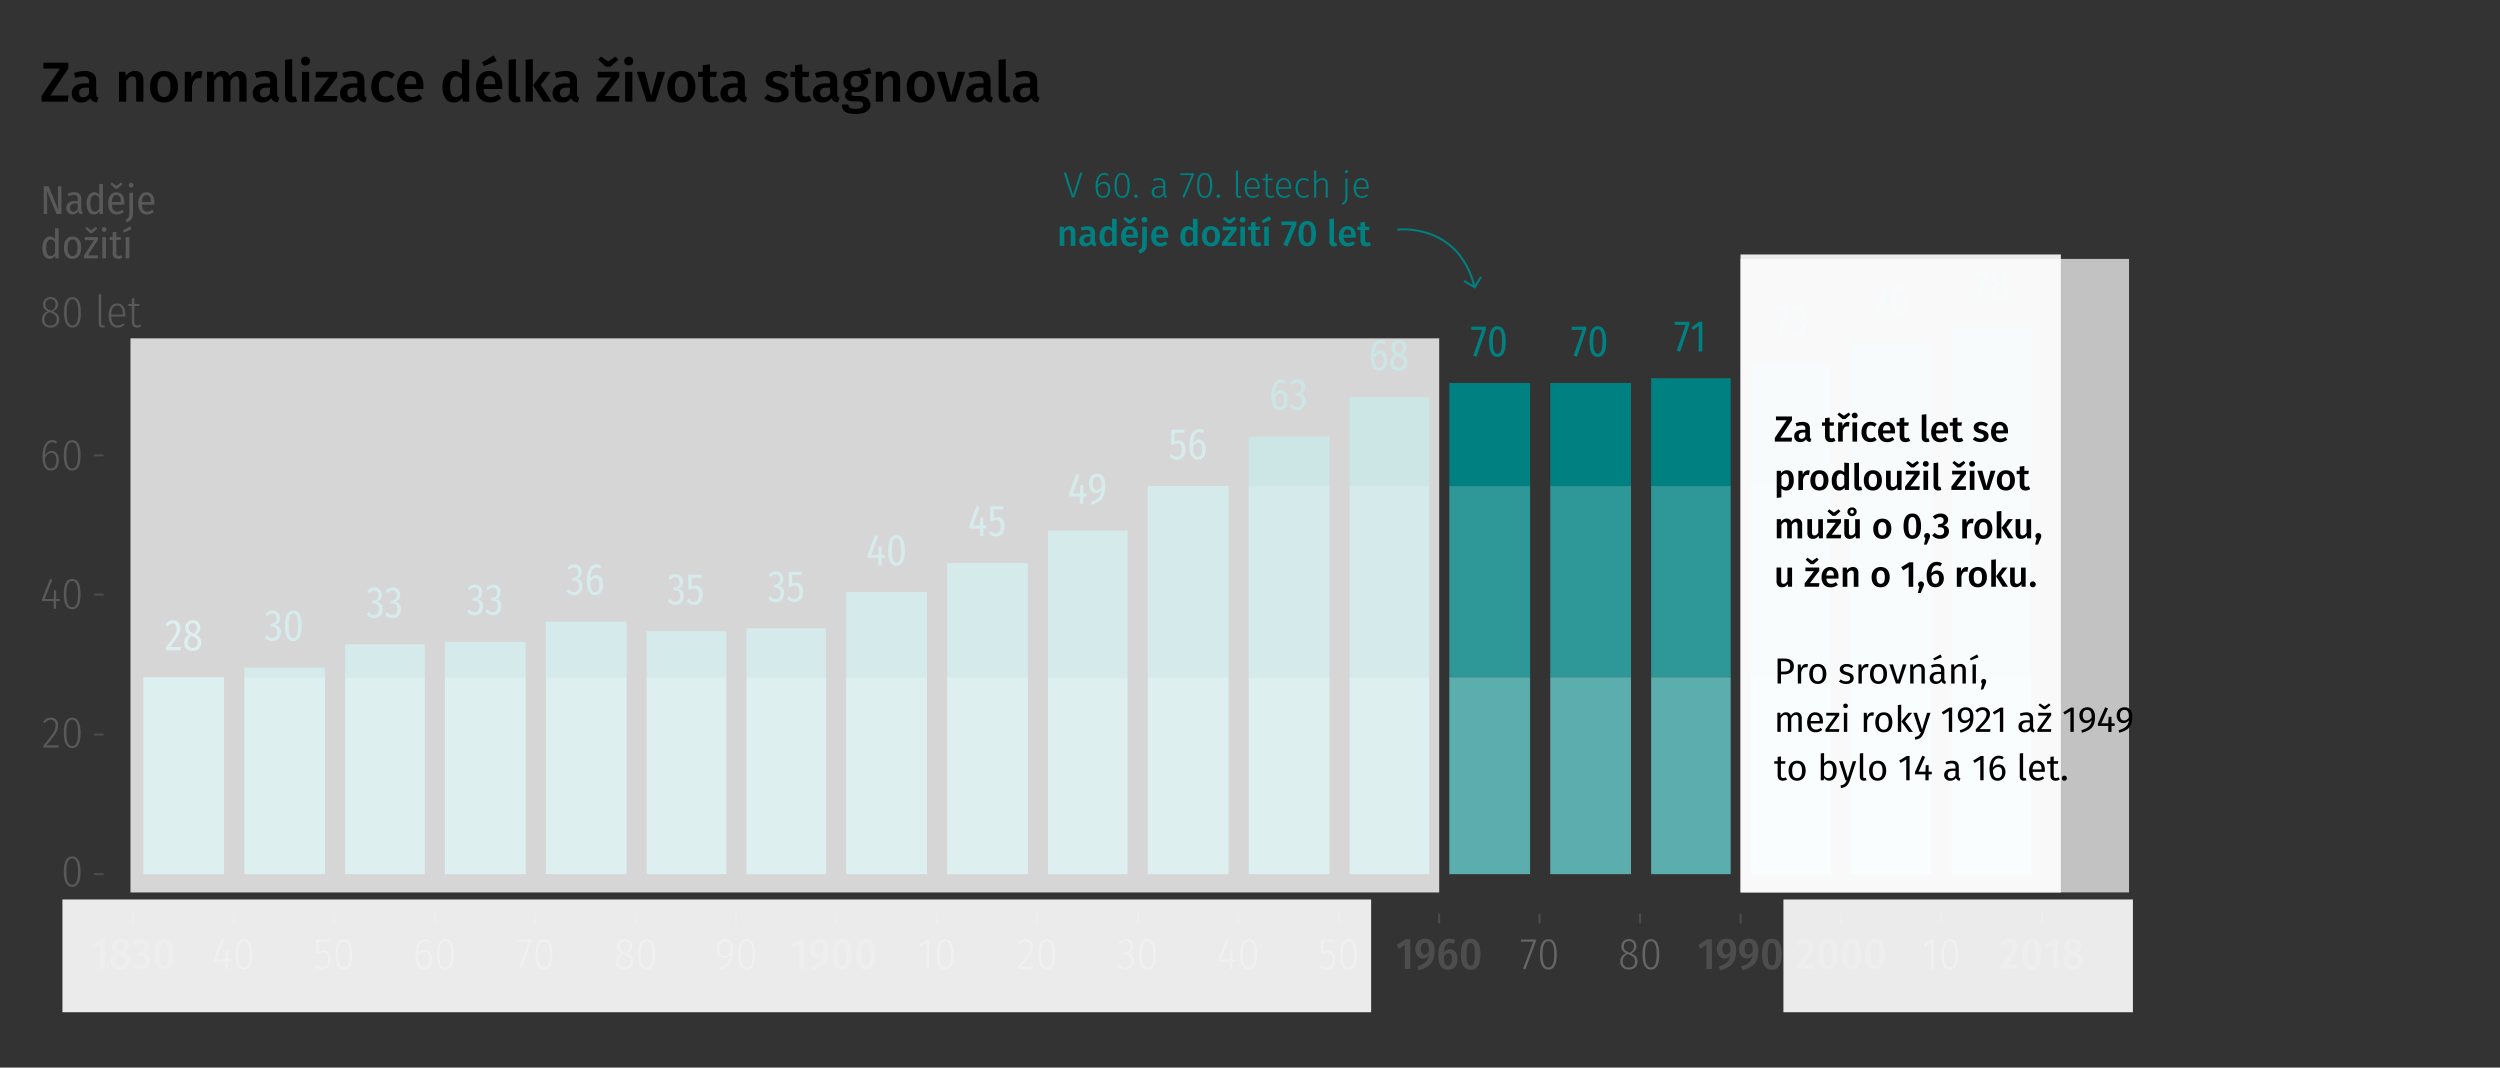 <svg xmlns="http://www.w3.org/2000/svg" viewBox="0 0 620 264.77"><rect x="0" y="0" width="620" height="264.77" fill="#333333" stroke="none"/><style>.st11{fill:teal}.st15{fill:#666}.st20{fill:#4d4d4d}.st23{fill:#595959}.st24{fill:#5cadad}.st25{fill:#399}.st26{fill:#2e9797}.st27,.st28{fill:none;stroke-width:.5;stroke-miterlimit:10}.st27{stroke:#4d4d4d;stroke-linecap:round}.st28{stroke:teal}.st30{opacity:.9;fill:#fff}</style><g id="_x33_.1_x5F_stredni_x5F_delka_x5F_doziti_x5F_des"><path class="st11" d="M268.44 42.81l-2.01 6.17h-.6l-2.02-6.17h.58l1.74 5.61 1.75-5.61h.56zM274.9 45.56c.3.32.45.79.45 1.4 0 .43-.08.8-.23 1.12-.15.32-.36.57-.63.74-.27.17-.57.26-.9.26-.66 0-1.14-.25-1.44-.76-.3-.51-.45-1.19-.45-2.04 0-.69.09-1.29.26-1.8s.42-.9.75-1.17c.32-.27.71-.41 1.15-.41.4 0 .77.12 1.12.35l-.23.36c-.29-.19-.59-.28-.9-.28-.49 0-.87.24-1.16.73-.29.49-.44 1.12-.46 1.91.4-.59.91-.88 1.54-.88.45-.01.83.15 1.13.47zm-.4 2.63c.21-.3.32-.71.32-1.21s-.1-.87-.31-1.11c-.21-.24-.48-.36-.82-.36-.3 0-.57.09-.82.27-.25.18-.46.42-.64.72.02.7.13 1.23.35 1.59.22.37.56.55 1.02.55.38 0 .69-.15.9-.45zM279.69 43.68c.32.52.48 1.29.48 2.31 0 1.01-.16 1.77-.48 2.3-.32.52-.79.79-1.4.79-.62 0-1.09-.26-1.4-.79s-.48-1.29-.48-2.31c0-1.01.16-1.78.48-2.3.32-.52.79-.78 1.4-.78s1.08.25 1.4.78zm-2.74 2.3c0 1.78.45 2.66 1.34 2.66.44 0 .77-.22.99-.65s.34-1.1.34-2.01c0-.91-.11-1.58-.34-2.01s-.56-.65-.99-.65c-.9 0-1.34.89-1.34 2.66zM282 48.34c.08.08.12.18.12.3 0 .13-.04.23-.12.31s-.18.12-.31.12c-.12 0-.22-.04-.31-.13-.08-.08-.13-.19-.13-.31s.04-.22.13-.3a.43.43 0 01.31-.12c.12.01.23.05.31.13zM289.11 48.46c.06.11.16.19.3.24l-.12.37c-.22-.04-.38-.12-.5-.24s-.19-.3-.23-.55c-.32.53-.81.79-1.47.79-.45 0-.81-.13-1.07-.38s-.39-.6-.39-1.02c0-.49.17-.86.52-1.12.35-.26.82-.4 1.44-.4h.9v-.46c0-.38-.08-.65-.25-.82s-.45-.26-.84-.26c-.36 0-.79.09-1.28.27l-.13-.4c.53-.21 1.02-.31 1.48-.31 1.03 0 1.54.5 1.54 1.49v2.27c0 .25.04.42.1.53zm-.62-.64v-1.3h-.82c-.48 0-.85.09-1.1.28s-.38.46-.38.84c0 .32.09.57.26.75s.42.26.73.26c.57 0 1.01-.27 1.31-.83zM296.08 42.99v.4l-2.36 5.65-.49-.16 2.3-5.45h-2.8v-.44h3.35zM300.16 43.68c.32.52.48 1.29.48 2.31 0 1.01-.16 1.77-.48 2.3-.32.52-.79.79-1.4.79-.62 0-1.09-.26-1.4-.79-.32-.52-.48-1.29-.48-2.31 0-1.01.16-1.78.48-2.3.32-.52.79-.78 1.4-.78s1.08.25 1.4.78zm-2.75 2.3c0 1.78.45 2.66 1.34 2.66.44 0 .77-.22.99-.65.23-.43.34-1.1.34-2.01 0-.91-.11-1.58-.34-2.01-.22-.44-.56-.65-.99-.65-.89 0-1.34.89-1.34 2.66zM302.46 48.34c.08.08.12.18.12.3 0 .13-.04.23-.12.31s-.18.12-.31.12c-.12 0-.22-.04-.31-.13s-.13-.19-.13-.31.04-.22.13-.3a.43.43 0 01.31-.12c.13.01.23.05.31.13zM306.73 48.85c-.15-.15-.22-.37-.22-.67v-5.83l.52-.06v5.88c0 .31.13.46.38.46.13 0 .23-.02.32-.06l.14.39c-.17.08-.35.13-.54.13-.25-.01-.45-.09-.6-.24zM312.39 46.83h-3.14c.03.61.18 1.07.44 1.36.26.3.6.45 1.03.45.25 0 .46-.04.65-.11s.39-.19.62-.36l.24.33c-.23.19-.47.34-.72.43-.25.1-.52.14-.82.14-.62 0-1.11-.21-1.47-.64-.35-.43-.53-1.02-.53-1.77 0-.5.08-.93.23-1.31.15-.38.37-.67.66-.87s.62-.31.99-.31c.6 0 1.06.2 1.37.61.31.41.47.96.47 1.67-.01.13-.01.26-.02.38zm-.5-.54c0-.53-.11-.94-.33-1.24-.22-.3-.54-.45-.98-.45-.39 0-.71.15-.95.45-.24.3-.37.76-.4 1.37h2.65v-.13zM316.03 48.78c-.3.2-.63.3-.99.3s-.64-.11-.85-.32c-.2-.21-.31-.52-.31-.92V44.7h-.79v-.42h.79v-1.12l.52-.06v1.19h1.21l-.06.42h-1.15v3.11c0 .28.06.48.17.62.11.14.29.2.52.2.24 0 .48-.07.72-.21l.22.35zM320.17 46.83h-3.14c.03.61.18 1.07.44 1.36s.6.45 1.03.45c.25 0 .46-.04.65-.11s.39-.19.62-.36l.24.33c-.23.19-.47.34-.72.43-.25.1-.52.14-.82.14-.62 0-1.11-.21-1.47-.64-.35-.43-.53-1.02-.53-1.77 0-.5.08-.93.23-1.31.15-.38.37-.67.66-.87.28-.21.62-.31.99-.31.6 0 1.06.2 1.37.61.31.41.47.96.47 1.67 0 .13-.01.26-.02.38zm-.49-.54c0-.53-.11-.94-.33-1.24-.22-.3-.54-.45-.98-.45-.39 0-.71.15-.95.45-.24.3-.37.76-.4 1.37h2.65v-.13zM324.01 44.28c.21.08.41.2.61.36l-.26.34a1.71 1.71 0 00-.48-.28c-.17-.06-.35-.09-.56-.09-.44 0-.8.17-1.06.52s-.4.85-.4 1.51c0 .65.13 1.15.39 1.48.26.33.61.5 1.06.5.21 0 .4-.03.57-.1s.34-.17.52-.3l.25.35c-.4.34-.85.5-1.35.5-.4 0-.75-.1-1.05-.29s-.53-.47-.7-.83c-.17-.36-.25-.8-.25-1.3s.08-.93.25-1.31.4-.66.7-.87.65-.31 1.04-.31c.27.01.51.05.72.12zM328.95 44.55c.23.25.34.61.34 1.06v3.37h-.52v-3.29c0-.73-.3-1.09-.89-1.09-.3 0-.57.08-.8.25-.23.17-.45.41-.66.72v3.41h-.52v-6.62l.52-.06v2.76c.42-.59.94-.88 1.56-.88.41-.01.74.12.97.37zM334.18 48.81c0 .41-.04.73-.13.98-.09.24-.22.44-.4.58-.17.15-.42.29-.74.44l-.15-.38c.23-.11.4-.23.53-.34a1 1 0 00.28-.46c.06-.19.09-.46.09-.81v-4.55h.52v4.54zm.02-6.5c.07.07.11.16.11.27s-.04.2-.11.27a.4.4 0 01-.29.11c-.11 0-.21-.04-.28-.11-.07-.07-.11-.16-.11-.27s.04-.2.11-.27.17-.11.28-.11c.12 0 .22.03.29.11zM339.41 46.83h-3.14c.03.61.18 1.07.44 1.36s.6.45 1.03.45c.25 0 .46-.04.65-.11s.39-.19.62-.36l.24.33c-.23.19-.47.34-.72.43-.25.1-.52.14-.82.14-.62 0-1.11-.21-1.47-.64-.35-.43-.53-1.02-.53-1.77 0-.5.08-.93.23-1.31s.37-.67.66-.87c.29-.21.62-.31 1-.31.6 0 1.06.2 1.37.61.31.41.47.96.47 1.67-.01.13-.01.26-.03.38zm-.49-.54c0-.53-.11-.94-.33-1.24-.22-.3-.54-.45-.98-.45-.39 0-.71.15-.94.45-.24.3-.37.76-.4 1.37h2.65v-.13zM266.33 56.46c.24.26.36.61.36 1.07v3.45h-1.15v-3.27c0-.28-.05-.48-.15-.59-.1-.11-.24-.17-.44-.17s-.38.06-.54.18c-.16.12-.31.3-.46.54v3.31h-1.15v-4.76h1l.09.62c.39-.5.87-.76 1.45-.76.42 0 .75.13.99.38zM271.63 60.13c.06.09.15.15.27.2l-.24.77c-.27-.02-.49-.09-.66-.2s-.3-.27-.39-.5c-.16.24-.36.42-.61.54-.24.12-.51.18-.81.18-.47 0-.85-.13-1.12-.4-.28-.27-.41-.62-.41-1.06 0-.52.19-.91.56-1.18.38-.27.91-.41 1.61-.41h.59v-.27c0-.31-.07-.52-.21-.64-.14-.12-.37-.18-.68-.18-.35 0-.77.08-1.26.25l-.27-.78c.59-.23 1.17-.34 1.73-.34 1.22 0 1.83.55 1.83 1.64v2c-.02.15.01.29.07.38zm-1.22-.44v-.96h-.48c-.74 0-1.12.28-1.12.83 0 .23.06.4.17.53s.28.19.5.19c.4-.01.71-.2.93-.59zM276.94 54.31v6.67h-1.02l-.08-.6c-.15.23-.34.41-.57.54-.23.13-.49.2-.79.2-.58 0-1.03-.22-1.34-.67s-.47-1.06-.47-1.84c0-.49.08-.92.23-1.3.16-.38.38-.68.67-.9.29-.22.63-.32 1.01-.32.46 0 .85.17 1.2.51v-2.41l1.16.12zm-1.59 5.78c.16-.1.3-.25.44-.46v-2.18c-.14-.17-.28-.29-.42-.38s-.3-.13-.49-.13c-.31 0-.55.14-.72.41-.18.27-.27.69-.27 1.24 0 .59.08 1.01.23 1.26.16.26.38.38.68.38.22.01.4-.04.55-.14zM282.21 58.95h-2.99c.04.46.16.79.36.99.2.2.47.3.81.3.21 0 .41-.03.59-.1.19-.07.38-.18.59-.32l.48.66c-.53.43-1.12.64-1.76.64-.73 0-1.29-.22-1.68-.67-.39-.44-.59-1.05-.59-1.82 0-.49.08-.92.25-1.31.17-.39.41-.69.73-.91.32-.22.7-.33 1.13-.33.67 0 1.18.21 1.55.63.37.42.55 1.01.55 1.77.01.06 0 .22-.02.47zm-.87-5.17l.44.5-1.25 1.12h-.72l-1.25-1.12.44-.5 1.17.79 1.17-.79zm-.25 4.37c0-.83-.31-1.25-.93-1.25-.28 0-.5.1-.66.31-.16.21-.25.54-.28.99h1.87v-.05zM284.41 60.55c0 .47-.07.85-.2 1.15-.13.3-.33.54-.57.72s-.57.35-.96.51l-.37-.84c.23-.11.42-.21.55-.32s.23-.25.3-.43c.07-.18.1-.42.1-.72v-4.41h1.15v4.34zm-.05-6.54c.13.14.2.3.2.5s-.07.36-.2.5a.74.74 0 01-.53.2c-.21 0-.38-.07-.52-.2s-.2-.3-.2-.5.07-.36.2-.5c.14-.13.31-.2.52-.2.22-.01.39.06.53.2zM289.68 58.95h-2.99c.04.46.16.79.36.99.2.2.47.3.81.3.21 0 .41-.03.59-.1.19-.07.38-.18.59-.32l.48.66c-.53.43-1.12.64-1.76.64-.73 0-1.29-.22-1.68-.67-.39-.44-.59-1.05-.59-1.82 0-.49.08-.92.25-1.31.17-.39.41-.69.73-.91.32-.22.7-.33 1.13-.33.67 0 1.18.21 1.55.63.37.42.55 1.01.55 1.77.01.06 0 .22-.02.47zm-1.12-.8c0-.83-.31-1.25-.93-1.25-.28 0-.5.1-.66.31-.16.21-.25.54-.28.99h1.87v-.05zM297 54.31v6.67h-1.02l-.08-.6c-.15.23-.34.41-.57.54-.23.13-.49.2-.79.2-.58 0-1.03-.22-1.34-.67s-.47-1.06-.47-1.84c0-.49.08-.92.23-1.3.16-.38.38-.68.67-.9.29-.22.63-.32 1.01-.32.46 0 .85.17 1.2.51v-2.41l1.16.12zm-1.6 5.78c.16-.1.3-.25.44-.46v-2.18c-.14-.17-.28-.29-.42-.38s-.3-.13-.49-.13c-.31 0-.55.14-.72.41-.18.27-.27.69-.27 1.24 0 .59.08 1.01.23 1.26.16.26.38.38.68.38.22.01.4-.04.55-.14zM301.97 56.75c.39.45.59 1.06.59 1.84 0 .5-.09.94-.27 1.32s-.44.68-.77.89-.74.31-1.2.31c-.7 0-1.25-.22-1.65-.67-.4-.45-.59-1.06-.59-1.85 0-.5.09-.94.27-1.31.18-.38.44-.67.78-.88s.74-.31 1.2-.31c.7-.01 1.25.21 1.64.66zm-2.68 1.84c0 .56.09.98.26 1.25s.43.4.77.4.6-.14.77-.41.26-.68.26-1.24c0-.56-.09-.97-.26-1.24s-.42-.4-.76-.4c-.69 0-1.04.55-1.04 1.64zM306.66 56.21v.83l-2.3 3.03h2.35l-.12.9h-3.56v-.83l2.31-3.03h-2.12v-.9h3.44zm-.58-2.43l.44.5-1.25 1.12h-.72l-1.25-1.12.44-.5 1.17.79 1.17-.79zM308.7 54.01c.13.14.2.3.2.5s-.07.36-.2.5a.74.74 0 01-.53.2c-.21 0-.38-.07-.52-.2s-.2-.3-.2-.5.07-.36.2-.5c.14-.13.31-.2.52-.2.22-.01.4.06.53.2zm.06 2.2v4.76h-1.15v-4.76h1.15zM312.87 60.75c-.17.12-.36.21-.56.27s-.42.09-.63.09c-.47-.01-.82-.14-1.07-.4-.24-.26-.36-.65-.36-1.16v-2.51h-.75v-.83h.75v-1.05l1.15-.14v1.19h1.11l-.12.83h-.99v2.48c0 .23.04.4.12.5.08.1.21.15.38.15s.36-.06.57-.17l.4.75zM314.78 53.6l.47.9-2.03.81-.32-.58 1.88-1.13zm-.11 2.61v4.76h-1.15v-4.76h1.15zM321.52 54.92v.81l-2.24 5.36-1.05-.34 2.11-4.94h-2.56v-.89h3.74zM325.82 55.62c.37.54.55 1.32.55 2.33 0 1.02-.18 1.8-.55 2.34-.37.54-.91.81-1.62.81s-1.25-.27-1.62-.81c-.37-.54-.55-1.32-.55-2.34 0-1.01.18-1.79.55-2.33s.91-.81 1.62-.81 1.25.27 1.62.81zm-2.36.58c-.16.35-.23.93-.23 1.75 0 .83.08 1.42.23 1.76.16.35.41.52.75.52s.59-.17.75-.52c.16-.35.23-.93.23-1.77 0-.83-.08-1.41-.23-1.75-.16-.34-.4-.51-.75-.51s-.6.18-.75.52zM330 60.79c-.21-.21-.31-.51-.31-.9v-5.58l1.15-.13v5.67c0 .22.09.33.27.33.09 0 .18-.02.27-.04l.24.81c-.24.11-.5.16-.76.16-.37 0-.66-.11-.86-.32zM336.22 58.95h-2.99c.04.46.16.79.36.99.2.2.47.3.81.3.21 0 .41-.03.59-.1.19-.07.38-.18.59-.32l.48.66c-.53.43-1.12.64-1.76.64-.73 0-1.29-.22-1.68-.67-.39-.44-.59-1.05-.59-1.82 0-.49.08-.92.25-1.31.17-.39.41-.69.73-.91.32-.22.7-.33 1.13-.33.67 0 1.18.21 1.55.63.37.42.55 1.01.55 1.77.01.06 0 .22-.02.47zm-1.12-.8c0-.83-.31-1.25-.93-1.25-.28 0-.5.1-.66.31-.16.21-.25.54-.28.99h1.87v-.05zM340.01 60.75c-.17.12-.36.21-.56.27s-.42.09-.63.09c-.47-.01-.82-.14-1.07-.4-.24-.26-.36-.65-.36-1.16v-2.51h-.75v-.83h.75v-1.05l1.15-.14v1.19h1.11l-.12.83h-.99v2.48c0 .23.04.4.12.5.08.1.21.15.38.15s.36-.06.57-.17l.4.75z"/><path class="st28" d="M346.54 56.95s14.93-1.92 19.13 14.03M363.07 69.67l2.66 1.59 1.56-2.61"/><path class="st23" d="M19.99 216.17c0 2.51-.69 3.77-2.08 3.77-.69 0-1.21-.31-1.56-.94s-.53-1.57-.53-2.84c0-2.51.7-3.77 2.09-3.77 1.38-.01 2.08 1.25 2.08 3.78zm-3.17-2.5c-.24.52-.36 1.34-.36 2.48s.12 1.97.36 2.49c.24.52.6.78 1.09.78.48 0 .84-.26 1.08-.78.24-.52.36-1.34.36-2.48s-.12-1.97-.36-2.49c-.24-.52-.6-.78-1.08-.78s-.85.27-1.09.78z"/><path class="st20" d="M26.08 232.93v7.4h-1.35v-6.02l-1.46.99-.61-.9 2.2-1.47h1.22zM31.98 237.2c.23.32.35.7.35 1.14 0 .42-.1.79-.31 1.12-.21.33-.5.58-.88.76-.38.18-.83.27-1.34.27-.51 0-.94-.09-1.31-.27-.37-.18-.65-.43-.85-.75s-.3-.68-.3-1.09c0-.45.11-.82.34-1.13.22-.3.56-.56 1-.75-.37-.22-.65-.47-.81-.76-.17-.29-.25-.62-.25-.99 0-.4.1-.75.29-1.04s.46-.52.8-.67c.34-.15.71-.23 1.13-.23.65 0 1.19.17 1.61.5s.63.8.63 1.4c0 .35-.09.67-.28.94-.19.27-.48.52-.89.73.48.22.84.5 1.07.82zm-1.31 1.99c.19-.19.29-.47.29-.84 0-.34-.09-.61-.26-.81s-.48-.38-.92-.56l-.29-.12c-.52.31-.78.8-.78 1.47 0 .38.1.67.29.86s.47.29.83.29c.37 0 .65-.1.84-.29zm-1.75-4.42c0 .3.07.54.22.7.15.17.39.33.73.47l.19.08c.26-.18.44-.36.54-.56.1-.2.15-.43.15-.7 0-.33-.08-.58-.23-.75-.15-.17-.38-.25-.68-.25-.62 0-.92.34-.92 1.01zM36.13 233.05c.33.17.58.4.75.68.17.29.26.6.26.95 0 .45-.12.83-.36 1.12s-.59.5-1.04.62c.49.06.89.24 1.18.54s.45.72.45 1.27c0 .42-.1.8-.3 1.14-.2.34-.48.62-.85.83-.37.21-.81.31-1.31.31-.46 0-.88-.09-1.24-.27-.36-.18-.69-.45-.98-.8l.78-.69c.23.24.46.42.67.53.21.11.44.17.7.17.34 0 .62-.11.83-.34.21-.22.31-.53.31-.93 0-.43-.1-.74-.31-.93-.21-.19-.51-.28-.92-.28h-.51l.15-.98h.34c.34 0 .61-.1.81-.3.2-.2.3-.48.3-.85 0-.32-.09-.56-.26-.73-.18-.17-.42-.26-.73-.26-.47 0-.9.21-1.3.62l-.7-.71c.62-.63 1.33-.95 2.16-.95.41-.01.79.08 1.12.24zM42.5 233.78c.41.65.62 1.6.62 2.87 0 1.28-.21 2.25-.62 2.89s-1.02.97-1.81.97-1.41-.32-1.82-.97c-.41-.65-.62-1.61-.62-2.89s.21-2.24.62-2.88c.41-.64 1.02-.96 1.82-.96s1.4.32 1.81.97zm-2.39.33c-.15.17-.26.46-.33.87s-.11.96-.11 1.67c0 .72.04 1.28.11 1.69.07.41.18.7.33.87.15.17.34.26.58.26s.44-.08.58-.25.26-.46.33-.87.11-.97.11-1.69-.04-1.28-.11-1.68-.18-.69-.33-.86c-.15-.17-.34-.25-.58-.25s-.44.06-.58.24zM199.48 232.93v7.4h-1.35v-6.02l-1.46.99-.61-.9 2.2-1.47h1.22zM204.88 233.57c.41.51.62 1.22.62 2.12 0 1-.14 1.82-.42 2.46a3.51 3.51 0 01-1.28 1.52c-.57.38-1.33.7-2.29.95l-.29-.98c.88-.25 1.54-.58 1.99-.98s.72-.96.83-1.68c-.37.49-.84.74-1.41.74-.34 0-.66-.1-.96-.29-.29-.19-.53-.47-.7-.84-.17-.36-.26-.79-.26-1.27 0-.52.1-.97.31-1.35s.5-.67.86-.86c.36-.2.77-.3 1.22-.3.78-.01 1.37.25 1.78.76zm-.79 2.37c.01-.79-.06-1.33-.21-1.65s-.41-.47-.78-.47c-.32 0-.56.12-.74.36-.18.24-.26.61-.26 1.11 0 .49.08.85.25 1.08.17.23.39.35.67.35.43 0 .79-.26 1.07-.78zM210.66 233.78c.41.65.62 1.6.62 2.87 0 1.28-.21 2.25-.62 2.89s-1.02.97-1.81.97-1.41-.32-1.82-.97c-.41-.65-.62-1.61-.62-2.89s.21-2.24.62-2.88c.41-.64 1.02-.96 1.82-.96s1.4.32 1.81.97zm-2.4.33c-.15.17-.26.46-.33.87s-.11.96-.11 1.67c0 .72.04 1.28.11 1.69.07.41.18.7.33.87.15.17.34.26.58.26s.44-.08.58-.25.26-.46.33-.87.11-.97.11-1.69-.04-1.28-.11-1.68-.18-.69-.33-.86c-.15-.17-.34-.25-.58-.25s-.43.06-.58.24zM216.52 233.78c.41.65.62 1.6.62 2.87 0 1.28-.21 2.25-.62 2.89s-1.02.97-1.81.97-1.41-.32-1.82-.97c-.41-.65-.62-1.61-.62-2.89s.21-2.24.62-2.88c.41-.64 1.02-.96 1.82-.96s1.4.32 1.81.97zm-2.4.33c-.15.17-.26.46-.33.87s-.11.96-.11 1.67c0 .72.04 1.28.11 1.69.07.41.18.7.33.87.15.17.34.26.58.26s.44-.08.58-.25c.15-.17.26-.46.33-.87s.11-.97.11-1.69-.04-1.28-.11-1.68c-.07-.4-.18-.69-.33-.86-.15-.17-.34-.25-.58-.25s-.43.06-.58.24z"/><path class="st15" d="M230.41 233.02v7.31h-.62v-6.63l-1.61 1.11-.29-.44 1.98-1.35h.54zM236.48 236.69c0 2.51-.69 3.77-2.08 3.77-.69 0-1.21-.31-1.56-.94-.35-.63-.53-1.57-.53-2.84 0-2.51.7-3.77 2.09-3.77 1.39-.01 2.08 1.25 2.08 3.78zm-3.17-2.5c-.24.52-.36 1.34-.36 2.48s.12 1.97.36 2.49c.24.52.6.78 1.09.78.48 0 .84-.26 1.08-.78.24-.52.36-1.34.36-2.48s-.12-1.97-.36-2.49c-.24-.52-.6-.78-1.08-.78-.48.01-.85.27-1.09.78zM57.38 237.9v.52h-.88v1.92h-.59v-1.92h-2.89v-.47l2-5.04.53.2-1.89 4.8h2.26l.07-2.16h.53v2.16h.86zM62.58 236.69c0 2.51-.69 3.77-2.08 3.77-.69 0-1.21-.31-1.56-.94s-.53-1.57-.53-2.84c0-2.51.7-3.77 2.09-3.77 1.39-.01 2.08 1.25 2.08 3.78zm-3.17-2.5c-.24.52-.36 1.34-.36 2.48s.12 1.97.36 2.49c.24.52.6.78 1.09.78.48 0 .84-.26 1.08-.78.24-.52.36-1.34.36-2.48s-.12-1.97-.36-2.49c-.24-.52-.6-.78-1.08-.78-.48.01-.84.27-1.09.78zM81.69 233.54h-2.66v2.52c.34-.24.72-.35 1.12-.35.56 0 1.02.2 1.35.61.34.4.51.96.51 1.67 0 .48-.09.91-.26 1.29s-.43.67-.75.87c-.32.21-.7.31-1.13.31-.39 0-.73-.08-1.03-.23s-.58-.37-.85-.65l.4-.35c.21.24.44.42.67.53.23.11.51.17.81.17.46 0 .83-.17 1.1-.52.27-.35.41-.83.41-1.44 0-.6-.12-1.04-.37-1.33-.25-.29-.58-.43-1-.43-.21 0-.4.03-.56.08-.16.05-.34.14-.54.27h-.47v-3.54h3.35l-.1.52zM87.37 236.69c0 2.51-.69 3.77-2.08 3.77-.69 0-1.21-.31-1.56-.94-.35-.63-.53-1.57-.53-2.84 0-2.51.7-3.77 2.09-3.77 1.39-.01 2.08 1.25 2.08 3.78zm-3.17-2.5c-.24.52-.36 1.34-.36 2.48s.12 1.97.36 2.49c.24.52.6.78 1.09.78.48 0 .84-.26 1.08-.78.24-.52.36-1.34.36-2.48s-.12-1.97-.36-2.49c-.24-.52-.6-.78-1.08-.78-.48.01-.85.27-1.09.78zM106.64 236.16c.33.39.49.96.49 1.71 0 .54-.08 1.01-.25 1.4s-.39.68-.69.88c-.29.2-.63.3-1.01.3-.73 0-1.27-.3-1.61-.91-.34-.61-.51-1.44-.51-2.5 0-.87.1-1.61.29-2.23.19-.62.47-1.1.83-1.42s.78-.49 1.28-.49c.45 0 .86.14 1.24.43l-.27.42c-.3-.22-.63-.33-.98-.33-.54 0-.96.29-1.27.87-.31.58-.48 1.36-.51 2.35.44-.71 1-1.07 1.68-1.07.53 0 .96.2 1.29.59zm-.47 3.24c.23-.36.34-.86.34-1.5 0-.62-.11-1.08-.33-1.38-.22-.29-.52-.44-.9-.44-.32 0-.62.11-.9.32-.27.22-.51.52-.7.9.01.87.14 1.53.38 1.97.24.44.61.67 1.12.67.44 0 .77-.18.99-.54zM112.52 236.69c0 2.51-.69 3.77-2.08 3.77-.69 0-1.21-.31-1.56-.94s-.53-1.57-.53-2.84c0-2.51.7-3.77 2.09-3.77 1.39-.01 2.08 1.25 2.08 3.78zm-3.17-2.5c-.24.52-.36 1.34-.36 2.48s.12 1.97.36 2.49c.24.52.6.78 1.09.78.48 0 .84-.26 1.08-.78.24-.52.36-1.34.36-2.48s-.12-1.97-.36-2.49c-.24-.52-.6-.78-1.08-.78-.48.01-.84.27-1.09.78zM131.78 233.02v.48l-2.58 6.92-.56-.19 2.52-6.69h-3.07v-.53h3.69zM136.99 236.69c0 2.51-.69 3.77-2.08 3.77-.69 0-1.21-.31-1.56-.94-.35-.63-.53-1.57-.53-2.84 0-2.51.7-3.77 2.09-3.77 1.39-.01 2.08 1.25 2.08 3.78zm-3.17-2.5c-.24.52-.36 1.34-.36 2.48s.12 1.97.36 2.49c.24.52.61.78 1.09.78.48 0 .84-.26 1.08-.78.24-.52.36-1.34.36-2.48s-.12-1.97-.36-2.49c-.24-.52-.6-.78-1.08-.78-.48.01-.85.27-1.09.78zM156.69 237.26c.24.3.36.7.36 1.17 0 .62-.2 1.12-.59 1.48-.4.36-.92.54-1.57.54s-1.17-.18-1.56-.55c-.39-.37-.58-.85-.58-1.45 0-.96.48-1.64 1.45-2.05-.41-.2-.71-.43-.89-.69-.18-.26-.28-.59-.28-1 0-.38.09-.71.26-.99s.4-.49.68-.63.59-.21.93-.21c.33 0 .64.07.92.2s.52.34.69.61c.17.27.26.61.26 1s-.1.72-.29.99-.5.52-.93.76c.52.25.9.52 1.14.82zm-.69 2.3c.27-.25.41-.62.41-1.12 0-.44-.1-.78-.31-1.01-.21-.24-.58-.46-1.13-.68l-.34-.14c-.44.2-.76.44-.96.74-.2.29-.3.66-.3 1.11 0 .48.14.85.41 1.11s.64.38 1.11.38c.47-.01.84-.14 1.11-.39zm-2.11-3.99c.17.2.49.4.94.59l.31.13c.36-.22.62-.45.78-.69.16-.24.24-.53.24-.86 0-.44-.11-.78-.34-1.01-.23-.23-.54-.35-.92-.35s-.69.11-.92.34c-.23.23-.35.56-.35 1.01 0 .36.09.64.26.84zM162.43 236.69c0 2.51-.69 3.77-2.08 3.77-.69 0-1.21-.31-1.56-.94-.35-.63-.53-1.57-.53-2.84 0-2.51.7-3.77 2.09-3.77 1.39-.01 2.08 1.25 2.08 3.78zm-3.16-2.5c-.24.52-.36 1.34-.36 2.48s.12 1.97.36 2.49c.24.52.6.78 1.09.78.48 0 .84-.26 1.08-.78.24-.52.36-1.34.36-2.48s-.12-1.97-.36-2.49c-.24-.52-.6-.78-1.08-.78-.49.01-.85.27-1.09.78z"/><g><path class="st15" d="M181.3 233.66c.33.51.5 1.24.5 2.2 0 .94-.12 1.71-.37 2.31-.25.6-.61 1.08-1.08 1.44-.48.36-1.11.67-1.89.93l-.15-.47c.91-.31 1.6-.73 2.07-1.25.47-.53.73-1.26.79-2.19-.4.65-.93.97-1.58.97-.34 0-.65-.09-.93-.28s-.49-.45-.65-.8c-.16-.35-.24-.76-.24-1.23 0-.51.09-.94.26-1.3a1.866 1.866 0 011.76-1.1c.67.01 1.17.26 1.51.77zm-.79 3.15c.25-.19.47-.47.68-.84-.01-.89-.12-1.54-.34-1.95-.22-.41-.57-.61-1.05-.61-.45 0-.79.16-1.04.48-.25.32-.37.79-.37 1.42 0 .57.12 1.01.35 1.32.23.31.54.46.94.46.3 0 .58-.09.83-.28zM187.28 236.69c0 2.51-.69 3.77-2.08 3.77-.69 0-1.21-.31-1.56-.94s-.53-1.57-.53-2.84c0-2.51.7-3.77 2.09-3.77 1.38-.01 2.08 1.25 2.08 3.78zm-3.17-2.5c-.24.52-.36 1.34-.36 2.48s.12 1.97.36 2.49c.24.52.6.78 1.09.78.48 0 .84-.26 1.08-.78.24-.52.36-1.34.36-2.48s-.12-1.97-.36-2.49c-.24-.52-.6-.78-1.08-.78-.49.01-.85.27-1.09.78z"/></g><g><path class="st15" d="M280.51 233.42c.33.34.49.78.49 1.31 0 .48-.12.86-.37 1.15-.25.29-.58.48-1 .57.46.04.84.22 1.12.53.29.31.43.74.43 1.3 0 .42-.09.8-.26 1.13s-.42.59-.74.78c-.32.19-.69.28-1.11.28-.4 0-.76-.08-1.07-.23-.31-.15-.59-.39-.86-.72l.4-.32c.23.27.47.46.7.58.23.11.51.17.81.17.46 0 .82-.15 1.09-.45s.4-.71.4-1.22c0-1.03-.51-1.54-1.54-1.54h-.43l.07-.5h.33c.39 0 .72-.13 1-.38s.42-.62.42-1.09c0-.42-.12-.75-.35-.99-.23-.24-.54-.36-.93-.36-.28 0-.53.05-.76.16s-.45.28-.68.51l-.34-.35c.26-.28.54-.49.84-.62.3-.14.62-.2.97-.2.59-.02 1.04.15 1.37.5zM286.67 236.69c0 2.51-.69 3.77-2.08 3.77-.69 0-1.21-.31-1.56-.94s-.53-1.57-.53-2.84c0-2.51.7-3.77 2.09-3.77 1.39-.01 2.08 1.25 2.08 3.78zm-3.17-2.5c-.24.52-.36 1.34-.36 2.48s.12 1.97.36 2.49c.24.52.6.78 1.09.78.48 0 .84-.26 1.08-.78.24-.52.36-1.34.36-2.48s-.12-1.97-.36-2.49c-.24-.52-.6-.78-1.08-.78s-.85.27-1.09.78z"/></g><g><path class="st15" d="M255.64 233.42c.33.35.49.8.49 1.36 0 .47-.09.92-.27 1.34-.18.43-.46.89-.85 1.41s-1 1.26-1.83 2.25h3.12l-.09.55h-3.73v-.52c.88-1.06 1.52-1.85 1.92-2.39s.69-1 .85-1.39c.16-.39.24-.8.24-1.23 0-.43-.11-.77-.33-1.01s-.52-.36-.9-.36c-.3 0-.57.07-.8.2-.23.14-.45.34-.67.62l-.42-.31c.26-.35.54-.61.85-.79.31-.17.66-.26 1.05-.26.59.01 1.04.19 1.37.53zM261.69 236.69c0 2.51-.69 3.77-2.08 3.77-.69 0-1.21-.31-1.56-.94s-.53-1.57-.53-2.84c0-2.51.7-3.77 2.09-3.77 1.39-.01 2.08 1.25 2.08 3.78zm-3.17-2.5c-.24.52-.36 1.34-.36 2.48s.12 1.97.36 2.49c.24.52.6.78 1.09.78.48 0 .84-.26 1.08-.78.24-.52.36-1.34.36-2.48s-.12-1.97-.36-2.49c-.24-.52-.6-.78-1.08-.78s-.85.27-1.09.78z"/></g><g><path class="st20" d="M448.79 233.07c.33.18.59.42.76.73.18.31.26.66.26 1.05 0 .42-.08.82-.24 1.2s-.43.82-.81 1.29c-.38.48-.93 1.11-1.67 1.9h2.86l-.14 1.09h-4.22v-1.01c.81-.92 1.41-1.63 1.79-2.11s.64-.89.79-1.23.23-.69.23-1.06c0-.34-.08-.6-.25-.78s-.39-.27-.68-.27c-.24 0-.46.06-.64.18-.19.12-.39.31-.61.57l-.82-.62c.56-.8 1.3-1.2 2.2-1.2.46 0 .86.09 1.19.27zM455.08 233.78c.41.65.62 1.6.62 2.87 0 1.28-.21 2.25-.62 2.89s-1.02.97-1.81.97-1.41-.32-1.82-.97c-.41-.65-.62-1.61-.62-2.89s.21-2.24.62-2.88c.41-.64 1.02-.96 1.82-.96s1.4.32 1.81.97zm-2.4.33c-.15.17-.26.46-.33.87s-.11.96-.11 1.67c0 .72.04 1.28.11 1.69.07.41.18.7.33.87.15.17.34.26.58.26s.44-.08.58-.25c.15-.17.26-.46.33-.87s.11-.97.11-1.69-.04-1.28-.11-1.68c-.07-.4-.18-.69-.33-.86-.15-.17-.34-.25-.58-.25s-.43.06-.58.24zM460.94 233.78c.41.65.62 1.6.62 2.87 0 1.28-.21 2.25-.62 2.89s-1.02.97-1.81.97-1.41-.32-1.82-.97c-.41-.65-.62-1.61-.62-2.89s.21-2.24.62-2.88c.41-.64 1.02-.96 1.82-.96s1.4.32 1.81.97zm-2.4.33c-.15.17-.26.46-.33.87s-.11.96-.11 1.67c0 .72.04 1.28.11 1.69.07.41.18.7.33.87.15.17.34.26.58.26s.44-.08.58-.25.26-.46.33-.87.11-.97.11-1.69-.04-1.28-.11-1.68-.18-.69-.33-.86c-.15-.17-.34-.25-.58-.25s-.43.06-.58.24zM466.81 233.78c.41.65.62 1.6.62 2.87 0 1.28-.21 2.25-.62 2.89s-1.02.97-1.81.97-1.41-.32-1.82-.97c-.41-.65-.62-1.61-.62-2.89s.21-2.24.62-2.88c.41-.64 1.02-.96 1.82-.96s1.4.32 1.81.97zm-2.4.33c-.15.17-.26.46-.33.87s-.11.96-.11 1.67c0 .72.04 1.28.11 1.69.07.41.18.7.33.87.15.17.34.26.58.26s.44-.08.58-.25c.15-.17.26-.46.33-.87s.11-.97.11-1.69-.04-1.28-.11-1.68c-.07-.4-.18-.69-.33-.86-.15-.17-.34-.25-.58-.25s-.44.06-.58.24z"/></g><g><path class="st15" d="M479.56 233.02v7.31h-.62v-6.63l-1.61 1.11-.29-.44 1.98-1.35h.54zM485.63 236.69c0 2.51-.69 3.77-2.08 3.77-.69 0-1.21-.31-1.56-.94-.35-.63-.53-1.57-.53-2.84 0-2.51.7-3.77 2.09-3.77 1.39-.01 2.08 1.25 2.08 3.78zm-3.17-2.5c-.24.52-.36 1.34-.36 2.48s.12 1.97.36 2.49c.24.52.6.78 1.09.78.48 0 .84-.26 1.08-.78.24-.52.36-1.34.36-2.48s-.12-1.97-.36-2.49c-.24-.52-.6-.78-1.08-.78-.48.01-.85.27-1.09.78z"/></g><g><path class="st20" d="M499.39 233.07c.33.18.59.42.76.73.18.31.26.66.26 1.05 0 .42-.08.82-.24 1.2-.16.38-.43.82-.81 1.29-.38.48-.93 1.11-1.67 1.9h2.86l-.14 1.09h-4.22v-1.01c.81-.92 1.41-1.63 1.79-2.11s.64-.89.79-1.23c.15-.34.23-.69.23-1.06 0-.34-.08-.6-.25-.78s-.39-.27-.68-.27c-.24 0-.46.06-.64.18-.19.12-.39.31-.61.57L496 234c.56-.8 1.3-1.2 2.2-1.2.46 0 .86.09 1.19.27zM505.68 233.78c.41.65.62 1.6.62 2.87 0 1.28-.21 2.25-.62 2.89s-1.02.97-1.81.97-1.41-.32-1.82-.97c-.41-.65-.62-1.61-.62-2.89s.21-2.24.62-2.88c.41-.64 1.02-.96 1.82-.96s1.4.32 1.81.97zm-2.4.33c-.15.17-.26.46-.33.87s-.11.96-.11 1.67c0 .72.04 1.28.11 1.69.07.41.18.7.33.87.15.17.34.26.58.26s.44-.08.58-.25.26-.46.33-.87.11-.97.11-1.69-.04-1.28-.11-1.68-.18-.69-.33-.86c-.15-.17-.34-.25-.58-.25s-.43.06-.58.24zM510.38 232.93v7.4h-1.35v-6.02l-1.46.99-.6-.9 2.2-1.47h1.21zM516.28 237.2c.23.32.35.7.35 1.14 0 .42-.1.79-.31 1.12-.21.33-.5.58-.88.76-.38.18-.83.27-1.34.27-.51 0-.94-.09-1.31-.27a2.01 2.01 0 01-.85-.75c-.2-.32-.3-.68-.3-1.09 0-.45.11-.82.34-1.13.22-.3.56-.56 1-.75-.37-.22-.65-.47-.81-.76s-.25-.62-.25-.99c0-.4.1-.75.29-1.04s.46-.52.8-.67c.34-.15.71-.23 1.13-.23.65 0 1.19.17 1.61.5s.63.8.63 1.4c0 .35-.09.67-.28.94-.19.27-.48.52-.89.73.48.22.84.5 1.07.82zm-1.32 1.99c.19-.19.29-.47.29-.84 0-.34-.09-.61-.26-.81-.17-.19-.48-.38-.92-.56l-.29-.12c-.52.31-.78.8-.78 1.47 0 .38.1.67.29.86.19.19.47.29.83.29.37 0 .65-.1.84-.29zm-1.75-4.42c0 .3.07.54.22.7.15.17.39.33.73.47l.19.08c.26-.18.44-.36.54-.56.1-.2.15-.43.15-.7 0-.33-.08-.58-.23-.75-.15-.17-.38-.25-.68-.25-.61 0-.92.34-.92 1.01z"/></g><g><path class="st15" d="M306.54 237.9v.52h-.88v1.92h-.59v-1.92h-2.89v-.47l2-5.04.53.2-1.89 4.8h2.25l.07-2.16h.53v2.16h.87zM311.74 236.69c0 2.51-.69 3.77-2.08 3.77-.69 0-1.21-.31-1.56-.94s-.53-1.57-.53-2.84c0-2.51.7-3.77 2.09-3.77 1.39-.01 2.08 1.25 2.08 3.78zm-3.16-2.5c-.24.52-.36 1.34-.36 2.48s.12 1.97.36 2.49c.24.52.6.78 1.09.78.48 0 .84-.26 1.08-.78.24-.52.36-1.34.36-2.48s-.12-1.97-.36-2.49c-.24-.52-.6-.78-1.08-.78s-.85.27-1.09.78z"/></g><g><path class="st15" d="M330.83 233.54h-2.66v2.52c.34-.24.72-.35 1.12-.35.56 0 1.02.2 1.35.61s.51.96.51 1.67c0 .48-.09.91-.26 1.29-.18.37-.43.67-.75.87-.32.21-.7.31-1.13.31-.39 0-.73-.08-1.03-.23s-.58-.37-.85-.65l.4-.35c.21.24.44.42.67.53s.51.17.81.17c.46 0 .83-.17 1.1-.52.27-.35.41-.83.41-1.44 0-.6-.12-1.04-.37-1.33-.25-.29-.58-.43-1-.43-.21 0-.4.03-.56.08-.16.05-.34.14-.54.27h-.47v-3.54h3.35l-.1.52zM336.51 236.69c0 2.51-.69 3.77-2.08 3.77-.69 0-1.21-.31-1.56-.94s-.53-1.57-.53-2.84c0-2.51.7-3.77 2.09-3.77 1.39-.01 2.08 1.25 2.08 3.78zm-3.17-2.5c-.24.52-.36 1.34-.36 2.48s.12 1.97.36 2.49c.24.52.6.78 1.09.78.48 0 .84-.26 1.08-.78.24-.52.36-1.34.36-2.48s-.12-1.97-.36-2.49c-.24-.52-.6-.78-1.08-.78-.48.01-.85.27-1.09.78z"/></g><g><path class="st20" d="M349.76 232.93v7.4h-1.35v-6.02l-1.46.99-.61-.9 2.2-1.47h1.22zM355.16 233.57c.41.51.62 1.22.62 2.12 0 1-.14 1.82-.42 2.46a3.51 3.51 0 01-1.28 1.52c-.57.38-1.33.7-2.29.95l-.29-.98c.88-.25 1.54-.58 1.99-.98s.72-.96.83-1.68c-.37.49-.84.74-1.41.74-.34 0-.66-.1-.96-.29-.29-.19-.53-.47-.7-.84-.17-.36-.26-.79-.26-1.27 0-.52.1-.97.31-1.35s.5-.67.86-.86c.36-.2.77-.3 1.22-.3.77-.01 1.37.25 1.78.76zm-.79 2.37c.01-.79-.06-1.33-.21-1.65s-.41-.47-.78-.47c-.32 0-.56.12-.74.36-.18.24-.26.61-.26 1.11 0 .49.08.85.25 1.08.17.23.39.35.67.35.42 0 .78-.26 1.07-.78zM360.54 235.7c.29.18.51.46.68.82s.25.8.25 1.3c0 .54-.1 1-.29 1.41-.19.4-.47.72-.82.94s-.76.33-1.22.33c-.84 0-1.45-.31-1.85-.94-.4-.63-.6-1.51-.6-2.65 0-.84.11-1.56.34-2.18.23-.62.55-1.1.97-1.43.42-.33.92-.5 1.49-.5.56 0 1.05.16 1.47.47l-.51.84c-.31-.19-.62-.29-.94-.29-.42 0-.75.21-1 .62-.25.41-.39 1-.43 1.78.38-.54.88-.8 1.5-.8.35 0 .67.09.96.28zm-.68 1.02c-.15-.22-.36-.32-.64-.32-.21 0-.41.07-.6.21-.19.14-.37.34-.53.59.01.82.1 1.41.26 1.75.16.35.42.52.79.52.32 0 .56-.14.72-.43s.24-.7.24-1.25c-.01-.49-.09-.85-.24-1.07zM366.54 233.78c.41.65.62 1.6.62 2.87 0 1.28-.21 2.25-.62 2.89s-1.02.97-1.81.97-1.41-.32-1.82-.97c-.41-.65-.62-1.61-.62-2.89s.21-2.24.62-2.88c.41-.64 1.02-.96 1.82-.96s1.4.32 1.81.97zm-2.39.33c-.15.17-.26.46-.33.87s-.11.96-.11 1.67c0 .72.04 1.28.11 1.69.07.41.18.7.33.87.15.17.34.26.58.26s.44-.08.58-.25c.15-.17.26-.46.33-.87s.11-.97.11-1.69-.04-1.28-.11-1.68c-.07-.4-.18-.69-.33-.86-.15-.17-.34-.25-.58-.25s-.44.06-.58.24z"/></g><g><path class="st15" d="M380.87 233.02v.48l-2.58 6.92-.56-.19 2.52-6.69h-3.07v-.53h3.69zM386.08 236.69c0 2.51-.69 3.77-2.08 3.77-.69 0-1.21-.31-1.56-.94s-.53-1.57-.53-2.84c0-2.51.7-3.77 2.09-3.77 1.39-.01 2.08 1.25 2.08 3.78zm-3.16-2.5c-.24.52-.36 1.34-.36 2.48s.12 1.97.36 2.49c.24.52.6.78 1.09.78.48 0 .84-.26 1.08-.78.24-.52.36-1.34.36-2.48s-.12-1.97-.36-2.49c-.24-.52-.6-.78-1.08-.78-.49.01-.85.27-1.09.78z"/></g><g><path class="st15" d="M405.75 237.26c.24.3.36.7.36 1.17 0 .62-.2 1.12-.59 1.48-.4.36-.92.54-1.57.54s-1.17-.18-1.56-.55c-.39-.37-.58-.85-.58-1.45 0-.96.48-1.64 1.45-2.05-.41-.2-.71-.43-.89-.69-.18-.26-.28-.59-.28-1 0-.38.09-.71.26-.99s.4-.49.68-.63.59-.21.93-.21c.33 0 .64.07.92.2s.52.34.69.61c.17.27.26.61.26 1s-.1.72-.29.99-.5.52-.93.76c.53.25.91.52 1.14.82zm-.68 2.3c.27-.25.41-.62.41-1.12 0-.44-.1-.78-.31-1.01-.21-.24-.58-.46-1.13-.68l-.34-.14c-.44.2-.76.44-.96.74-.2.29-.3.66-.3 1.11 0 .48.14.85.41 1.11s.64.38 1.11.38c.47-.01.84-.14 1.11-.39zm-2.11-3.99c.17.2.49.4.94.59l.31.13c.36-.22.62-.45.78-.69.16-.24.24-.53.24-.86 0-.44-.11-.78-.34-1.01-.23-.23-.54-.35-.92-.35s-.69.11-.92.34c-.23.23-.35.56-.35 1.01 0 .36.09.64.26.84zM411.5 236.69c0 2.51-.69 3.77-2.08 3.77-.69 0-1.21-.31-1.56-.94-.35-.63-.53-1.57-.53-2.84 0-2.51.7-3.77 2.09-3.77 1.39-.01 2.08 1.25 2.08 3.78zm-3.17-2.5c-.24.52-.36 1.34-.36 2.48s.12 1.97.36 2.49c.24.52.6.78 1.09.78.48 0 .84-.26 1.08-.78.24-.52.36-1.34.36-2.48s-.12-1.97-.36-2.49c-.24-.52-.6-.78-1.08-.78-.48.01-.84.27-1.09.78z"/></g><g><path class="st20" d="M424.55 232.93v7.4h-1.35v-6.02l-1.46.99-.6-.9 2.2-1.47h1.21zM429.95 233.57c.41.51.62 1.22.62 2.12 0 1-.14 1.82-.42 2.46a3.51 3.51 0 01-1.28 1.52c-.57.38-1.33.7-2.29.95l-.29-.98c.88-.25 1.54-.58 1.99-.98s.72-.96.83-1.68c-.37.49-.84.74-1.41.74-.34 0-.66-.1-.96-.29-.29-.19-.53-.47-.7-.84-.17-.36-.26-.79-.26-1.27 0-.52.1-.97.31-1.35s.5-.67.86-.86c.36-.2.77-.3 1.22-.3.77-.01 1.37.25 1.78.76zm-.79 2.37c.01-.79-.06-1.33-.21-1.65s-.41-.47-.78-.47c-.32 0-.56.12-.74.36-.18.24-.26.61-.26 1.11 0 .49.08.85.25 1.08.17.23.39.35.67.35.42 0 .78-.26 1.07-.78zM435.46 233.57c.41.51.62 1.22.62 2.12 0 1-.14 1.82-.42 2.46a3.51 3.51 0 01-1.28 1.52c-.57.38-1.33.7-2.29.95l-.29-.98c.88-.25 1.54-.58 1.99-.98s.72-.96.83-1.68c-.37.49-.84.74-1.41.74-.34 0-.66-.1-.96-.29-.29-.19-.53-.47-.7-.84-.17-.36-.26-.79-.26-1.27 0-.52.1-.97.31-1.35s.49-.67.86-.86c.36-.2.77-.3 1.22-.3.77-.01 1.37.25 1.78.76zm-.79 2.37c.01-.79-.06-1.33-.21-1.65s-.41-.47-.78-.47c-.32 0-.56.12-.74.36-.18.24-.26.61-.26 1.11 0 .49.08.85.25 1.08.17.23.39.35.67.35.42 0 .78-.26 1.07-.78zM441.23 233.78c.41.65.62 1.6.62 2.87 0 1.28-.21 2.25-.62 2.89s-1.02.97-1.81.97-1.41-.32-1.82-.97c-.41-.65-.62-1.61-.62-2.89s.21-2.24.62-2.88c.41-.64 1.02-.96 1.82-.96s1.4.32 1.81.97zm-2.39.33c-.15.17-.26.46-.33.87s-.11.96-.11 1.67c0 .72.04 1.28.11 1.69.07.41.18.7.33.87.15.17.34.26.58.26s.44-.08.58-.25c.15-.17.26-.46.33-.87s.11-.97.11-1.69-.04-1.28-.11-1.68c-.07-.4-.18-.69-.33-.86-.15-.17-.34-.25-.58-.25s-.44.06-.58.24z"/></g><g><path class="st23" d="M13.94 178.49c.33.35.49.8.49 1.36 0 .47-.09.92-.27 1.34-.18.43-.46.89-.85 1.41s-1 1.26-1.83 2.25h3.12l-.09.55h-3.73v-.52c.88-1.06 1.52-1.85 1.92-2.39s.69-1 .85-1.39c.16-.39.24-.8.24-1.23 0-.43-.11-.77-.33-1.01s-.52-.36-.9-.36c-.3 0-.57.07-.8.2-.23.14-.45.34-.67.62l-.42-.31c.26-.35.54-.61.85-.79.31-.17.66-.26 1.05-.26.59.01 1.04.18 1.37.53zM19.99 181.75c0 2.51-.69 3.77-2.08 3.77-.69 0-1.21-.31-1.56-.94s-.53-1.57-.53-2.84c0-2.51.7-3.77 2.09-3.77 1.38 0 2.08 1.26 2.08 3.78zm-3.17-2.49c-.24.52-.36 1.34-.36 2.48s.12 1.97.36 2.49c.24.52.6.78 1.09.78.48 0 .84-.26 1.08-.78.24-.52.36-1.34.36-2.48s-.12-1.97-.36-2.49c-.24-.52-.6-.78-1.08-.78s-.85.26-1.09.78z"/></g><g><path class="st23" d="M14.79 148.55v.52h-.88v1.92h-.59v-1.92h-2.89v-.47l2-5.04.53.2-1.89 4.8h2.26l.07-2.16h.53v2.16h.86zM19.99 147.34c0 2.51-.69 3.77-2.08 3.77-.69 0-1.21-.31-1.56-.94-.35-.63-.53-1.57-.53-2.84 0-2.51.7-3.77 2.09-3.77 1.38 0 2.08 1.26 2.08 3.78zm-3.17-2.49c-.24.52-.36 1.34-.36 2.48s.12 1.97.36 2.49c.24.52.6.78 1.09.78.48 0 .84-.26 1.08-.78.24-.52.36-1.34.36-2.48s-.12-1.97-.36-2.49c-.24-.52-.6-.78-1.08-.78-.49 0-.85.26-1.09.78z"/></g><g><path class="st23" d="M14.1 112.41c.33.39.5.96.5 1.71 0 .54-.08 1.01-.25 1.4-.16.39-.39.68-.69.88-.29.2-.63.3-1.01.3-.73 0-1.27-.3-1.61-.91-.34-.61-.51-1.44-.51-2.5 0-.87.1-1.61.29-2.23s.47-1.1.83-1.42.78-.49 1.28-.49c.45 0 .86.14 1.24.43l-.27.42c-.3-.22-.63-.33-.98-.33-.54 0-.96.29-1.27.87s-.48 1.36-.51 2.35c.44-.71 1-1.07 1.68-1.07.53 0 .95.19 1.28.59zm-.46 3.23c.23-.36.34-.86.34-1.5 0-.62-.11-1.08-.33-1.38-.22-.29-.52-.44-.9-.44-.32 0-.62.11-.9.32-.28.22-.51.52-.7.9.01.87.14 1.53.38 1.97.24.44.61.67 1.12.67.43 0 .76-.18.99-.54zM19.99 112.93c0 2.51-.69 3.77-2.08 3.77-.69 0-1.21-.31-1.56-.94s-.53-1.57-.53-2.84c0-2.51.7-3.77 2.09-3.77 1.38-.01 2.08 1.26 2.08 3.78zm-3.17-2.49c-.24.52-.36 1.34-.36 2.48s.12 1.97.36 2.49c.24.52.6.78 1.09.78.48 0 .84-.26 1.08-.78.24-.52.36-1.34.36-2.48s-.12-1.97-.36-2.49c-.24-.52-.6-.78-1.08-.78s-.85.26-1.09.78z"/></g><g><path class="st23" d="M14.32 78.05c.24.3.36.7.36 1.17 0 .62-.2 1.12-.59 1.48s-.92.54-1.57.54-1.17-.18-1.56-.55c-.38-.37-.58-.85-.58-1.45 0-.96.48-1.64 1.45-2.05-.41-.2-.71-.43-.89-.69-.18-.26-.27-.59-.27-1 0-.38.09-.71.26-.99s.4-.49.68-.63.59-.21.93-.21c.33 0 .64.07.92.2s.51.34.69.61c.17.27.26.6.26 1 0 .39-.1.72-.29.99s-.5.52-.93.76c.51.25.89.52 1.13.82zm-.68 2.3c.27-.25.41-.62.41-1.12 0-.44-.1-.78-.31-1.01s-.58-.46-1.13-.68l-.34-.14c-.44.2-.76.44-.96.74-.2.29-.3.66-.3 1.11 0 .48.14.85.41 1.11.27.25.64.38 1.11.38s.83-.14 1.11-.39zm-2.12-3.99c.17.2.49.4.94.59l.31.13c.36-.22.62-.45.78-.69s.24-.53.24-.86c0-.44-.11-.78-.34-1.01-.23-.23-.54-.35-.92-.35s-.69.11-.92.34c-.23.23-.35.56-.35 1.01 0 .36.09.64.26.84zM20.06 77.47c0 2.52-.69 3.77-2.08 3.77-.69 0-1.21-.31-1.56-.94s-.53-1.58-.53-2.84c0-2.52.7-3.77 2.09-3.77s2.08 1.26 2.08 3.78zm-3.16-2.49c-.24.52-.36 1.34-.36 2.48s.12 1.97.36 2.49c.24.52.6.78 1.09.78.48 0 .84-.26 1.08-.78.24-.52.36-1.34.36-2.48s-.12-1.97-.36-2.49c-.24-.52-.6-.78-1.08-.78s-.85.26-1.09.78zM24.73 80.98c-.17-.18-.25-.43-.25-.76v-7.19l.62-.08v7.26c0 .34.14.51.42.51.12 0 .23-.03.35-.08l.15.45c-.18.1-.38.15-.6.15-.3.01-.52-.08-.69-.26zM31.05 78.5h-3.46c.03.77.19 1.33.47 1.69s.66.53 1.13.53c.27 0 .51-.04.72-.13s.43-.23.65-.42l.31.38c-.26.23-.52.4-.8.52-.27.12-.58.18-.91.18-.69 0-1.23-.26-1.63-.77-.4-.51-.59-1.24-.59-2.18 0-.95.19-1.7.57-2.24.38-.54.89-.81 1.54-.81s1.15.24 1.5.73c.34.48.52 1.17.52 2.06.01.16 0 .31-.02.46zm-.58-.66c0-.67-.12-1.18-.35-1.54-.23-.36-.59-.53-1.06-.53-.42 0-.77.18-1.03.54s-.41.93-.44 1.71h2.88v-.18zM35.08 80.88c-.34.24-.7.36-1.1.36-.4 0-.72-.12-.95-.36s-.34-.58-.34-1.02v-3.98h-.87v-.51h.87V74l.62-.08v1.45h1.33l-.08.51h-1.25v3.96c0 .59.25.88.74.88.25 0 .51-.08.78-.24l.25.4z"/></g><g><path class="st23" d="M15.22 53.07h-1.2l-2.45-5.91c.08.88.12 1.74.12 2.57v3.34h-.84v-6.88h1.19l2.46 5.92c-.03-.23-.05-.55-.08-.96s-.04-.81-.04-1.21v-3.75h.85v6.88zM20.25 52.34c.06.1.15.18.28.23l-.19.61c-.26-.04-.46-.12-.61-.24-.15-.12-.25-.3-.31-.55-.34.53-.82.8-1.43.8-.47 0-.84-.15-1.11-.44s-.41-.68-.41-1.17c0-.56.18-.99.55-1.28.37-.29.89-.44 1.57-.44h.68v-.45c0-.37-.07-.63-.22-.79-.15-.16-.4-.25-.74-.25-.37 0-.79.09-1.28.28l-.22-.63c.59-.24 1.13-.36 1.64-.36 1.14 0 1.71.57 1.71 1.71v2.48c0 .23.03.39.09.49zm-.98-.64v-1.24h-.58c-.87 0-1.3.36-1.3 1.09 0 .31.07.55.21.72.14.17.34.25.6.25.47 0 .82-.27 1.07-.82zM25.52 45.68v7.39h-.8l-.06-.69c-.34.55-.8.82-1.37.82-.57 0-1.02-.24-1.33-.73-.32-.49-.48-1.16-.48-2.01 0-.55.08-1.04.24-1.46.16-.42.38-.75.67-.98.29-.23.62-.35.99-.35.5 0 .92.21 1.25.63v-2.73l.89.11zm-1.4 6.61c.18-.13.34-.33.49-.59v-2.64c-.3-.45-.65-.67-1.05-.67-.35 0-.63.17-.84.51-.21.34-.31.85-.3 1.54 0 .7.09 1.22.28 1.55.19.33.45.5.79.5.25 0 .46-.07.63-.2zM30.81 50.75h-3.06c.03.61.15 1.05.37 1.32s.52.41.9.41c.24 0 .46-.04.65-.11s.39-.19.6-.36l.4.53c-.49.44-1.05.66-1.68.66-.69 0-1.22-.24-1.59-.71-.38-.48-.57-1.15-.57-2 0-.86.18-1.54.54-2.04.36-.5.86-.76 1.5-.76.63 0 1.12.23 1.46.68.34.45.51 1.09.51 1.92-.01.13-.02.29-.03.46zm-.8-5.51l.35.4-1.21 1.16h-.56l-1.21-1.16.35-.4 1.14.88 1.14-.88zm-.05 4.77c0-1.1-.36-1.65-1.09-1.65-.33 0-.6.14-.79.42s-.3.73-.33 1.34h2.21v-.11zM32.98 52.86c0 .45-.06.81-.17 1.09-.12.28-.28.51-.5.69-.22.18-.51.35-.88.52l-.28-.65c.23-.12.41-.24.54-.36.13-.12.22-.28.29-.48.07-.2.1-.47.1-.8V47.8h.9v5.06zm-.03-7.36c.11.11.17.25.17.42s-.05.3-.16.42a.58.58 0 01-.43.17c-.17 0-.31-.06-.42-.17-.11-.11-.17-.25-.17-.42s.06-.31.17-.42c.11-.11.25-.17.42-.17.17 0 .31.06.42.17zM38.27 50.75h-3.06c.03.61.15 1.05.37 1.32s.52.41.9.41c.24 0 .46-.04.65-.11s.39-.19.6-.36l.4.53c-.49.44-1.05.66-1.68.66-.69 0-1.22-.24-1.59-.71-.38-.48-.57-1.15-.57-2 0-.86.18-1.54.54-2.04.36-.5.86-.76 1.5-.76.63 0 1.12.23 1.46.68.34.45.51 1.09.51 1.92-.01.13-.02.29-.03.46zm-.85-.74c0-1.1-.36-1.65-1.09-1.65-.33 0-.6.14-.79.42s-.3.73-.33 1.34h2.21v-.11zM14.55 56.68v7.39h-.8l-.06-.69c-.34.55-.8.82-1.37.82-.57 0-1.02-.24-1.33-.73-.32-.49-.48-1.16-.48-2.01 0-.55.08-1.04.24-1.46.16-.42.38-.75.67-.98.29-.23.62-.35.99-.35.5 0 .92.21 1.25.63v-2.73l.89.11zm-1.39 6.61c.18-.13.34-.33.49-.59v-2.64c-.3-.45-.65-.67-1.05-.67-.35 0-.63.17-.84.51-.21.34-.31.85-.3 1.54 0 .7.09 1.22.28 1.55.19.33.45.5.79.5.24 0 .45-.07.63-.2zM19.57 59.39c.37.47.56 1.15.56 2.04 0 .85-.19 1.53-.57 2.02-.38.5-.9.75-1.57.75s-1.2-.24-1.57-.73c-.38-.49-.57-1.16-.57-2.03 0-.87.19-1.55.57-2.04s.91-.73 1.58-.73c.67.01 1.2.25 1.57.72zm-2.47.5c-.21.33-.31.84-.31 1.54 0 1.37.4 2.05 1.2 2.05.8 0 1.2-.69 1.2-2.06 0-.7-.1-1.21-.3-1.54-.2-.33-.5-.49-.89-.49-.39.01-.69.17-.9.5zM24.3 58.81v.67l-2.49 3.85h2.5l-.09.74h-3.4v-.67l2.49-3.85h-2.28v-.74h3.27zm-.53-2.57l.35.4-1.21 1.16h-.56l-1.21-1.16.35-.4 1.14.88 1.14-.88zM26.25 56.5c.11.11.17.25.17.42s-.05.3-.16.42a.58.58 0 01-.43.17c-.17 0-.31-.06-.43-.17-.11-.11-.17-.25-.17-.42s.06-.31.17-.42c.11-.11.25-.17.43-.17s.31.06.42.17zm.03 2.31v5.26h-.9v-5.26h.9zM30.39 63.84c-.33.24-.7.36-1.11.36-.43 0-.75-.12-.98-.37-.23-.25-.35-.59-.35-1.04v-3.3h-.75v-.68h.75V57.6l.9-.11v1.32h1.16l-.1.68h-1.06v3.29c0 .45.19.68.57.68.11 0 .22-.02.31-.05.1-.03.21-.08.33-.15l.33.58zM32.28 56.1l.38.72-1.92.87-.26-.46 1.8-1.13zm-.21 2.71v5.26h-.9v-5.26h.9z"/></g><g><path d="M16.94 15.54v1.43l-4.47 6.73h4.51l-.2 1.51h-6.47V23.8l4.55-6.79h-4.09v-1.47h6.17zM23.98 23.9c.09.14.23.24.43.32l-.38 1.19c-.42-.04-.76-.14-1.03-.31-.27-.17-.47-.42-.61-.77-.25.37-.57.65-.94.83s-.8.27-1.27.27c-.74 0-1.32-.21-1.75-.63s-.64-.97-.64-1.65c0-.8.29-1.42.88-1.84.58-.42 1.42-.64 2.5-.64h.92v-.42c0-.48-.11-.81-.33-1-.22-.19-.57-.29-1.06-.29-.54 0-1.19.13-1.96.39l-.42-1.22c.92-.35 1.82-.53 2.69-.53 1.9 0 2.84.85 2.84 2.55v3.11c0 .29.04.5.13.64zm-1.9-.68v-1.5h-.74c-1.16 0-1.74.43-1.74 1.29 0 .35.09.63.27.83.18.2.44.29.78.29.61 0 1.09-.31 1.43-.91zM35.01 18.2c.37.4.55.95.55 1.66v5.36h-1.79v-5.08c0-.44-.08-.75-.23-.92-.15-.18-.38-.27-.68-.27-.31 0-.59.1-.83.29-.25.19-.49.47-.72.83v5.15h-1.79v-7.41h1.55l.14.97c.61-.78 1.36-1.18 2.25-1.18.67 0 1.18.2 1.55.6zM43.23 18.65c.61.7.92 1.65.92 2.86 0 .77-.14 1.46-.42 2.05-.28.59-.68 1.05-1.2 1.38-.52.33-1.14.49-1.86.49-1.09 0-1.95-.35-2.56-1.04-.62-.7-.92-1.65-.92-2.88 0-.77.14-1.46.42-2.04.28-.59.68-1.05 1.21-1.37s1.15-.49 1.87-.49c1.08-.01 1.93.34 2.54 1.04zm-4.17 2.86c0 .88.13 1.52.4 1.94.27.42.67.62 1.2.62.53 0 .93-.21 1.2-.63.27-.42.4-1.06.4-1.93s-.13-1.51-.4-1.92c-.27-.42-.66-.62-1.18-.62-1.08-.01-1.62.84-1.62 2.54zM50.22 17.71l-.31 1.74c-.22-.06-.44-.08-.66-.08-.44 0-.78.16-1.04.47-.25.31-.45.79-.6 1.43v3.95h-1.79v-7.41h1.55l.17 1.46c.18-.53.43-.94.77-1.22s.72-.43 1.16-.43c.28 0 .53.03.75.09zM60.62 18.21c.35.41.53.95.53 1.65v5.36h-1.79v-5.08c0-.79-.27-1.19-.81-1.19-.29 0-.54.09-.75.27s-.43.46-.65.85v5.15h-1.79v-5.08c0-.79-.27-1.19-.81-1.19-.3 0-.55.09-.76.27s-.43.46-.65.85v5.15h-1.79v-7.41h1.55l.14.97c.56-.78 1.27-1.18 2.14-1.18.43 0 .8.11 1.11.33.31.22.54.52.68.92.3-.4.63-.71.99-.92s.77-.32 1.24-.32c.59-.01 1.07.2 1.42.6zM68.85 23.9c.09.14.23.24.43.32l-.38 1.18c-.42-.04-.76-.14-1.03-.31s-.47-.42-.61-.77c-.25.37-.57.65-.94.83-.38.18-.8.27-1.27.27-.74 0-1.32-.21-1.75-.63-.43-.42-.64-.97-.64-1.65 0-.8.29-1.42.88-1.84.58-.42 1.42-.64 2.5-.64h.92v-.42c0-.48-.11-.81-.33-1-.22-.19-.57-.29-1.06-.29-.54 0-1.19.13-1.96.39l-.42-1.22c.92-.35 1.82-.53 2.69-.53 1.89 0 2.84.85 2.84 2.55v3.11c0 .3.04.51.13.65zm-1.9-.68v-1.5h-.74c-1.16 0-1.74.43-1.74 1.29 0 .35.09.63.27.83.18.2.44.29.78.29.61 0 1.09-.31 1.43-.91zM71.16 24.93c-.32-.33-.48-.8-.48-1.41v-8.68l1.79-.2v8.82c0 .35.14.52.42.52.14 0 .28-.02.42-.07l.38 1.26c-.37.17-.77.25-1.19.25-.57.01-1.02-.16-1.34-.49zM76.58 14.38c.21.21.31.47.31.78s-.1.56-.31.77-.48.31-.82.31c-.33 0-.6-.1-.81-.31s-.31-.46-.31-.77.1-.57.31-.78c.21-.21.48-.32.81-.32.33 0 .61.11.82.32zm.09 3.43v7.41h-1.79v-7.41h1.79zM83.64 17.81v1.29l-3.58 4.72h3.65l-.18 1.4H78v-1.29l3.6-4.72h-3.29v-1.4h5.33zM90.51 23.9c.09.14.23.24.43.32l-.38 1.19c-.42-.04-.76-.14-1.03-.31-.27-.17-.47-.42-.61-.77-.25.37-.57.65-.94.83s-.8.27-1.27.27c-.74 0-1.32-.21-1.75-.63s-.64-.97-.64-1.65c0-.8.29-1.42.88-1.84.58-.42 1.42-.64 2.5-.64h.92v-.42c0-.48-.11-.81-.33-1-.22-.19-.57-.29-1.06-.29-.54 0-1.19.13-1.96.39l-.42-1.22c.92-.35 1.82-.53 2.69-.53 1.9 0 2.84.85 2.84 2.55v3.11c-.01.29.04.5.13.64zm-1.9-.68v-1.5h-.74c-1.16 0-1.74.43-1.74 1.29 0 .35.09.63.27.83.18.2.44.29.78.29.61 0 1.08-.31 1.43-.91zM96.83 17.81c.39.14.75.36 1.1.66l-.8 1.08c-.25-.19-.49-.32-.73-.41s-.49-.13-.77-.13c-1.11 0-1.67.84-1.67 2.53 0 .86.15 1.48.43 1.85s.7.57 1.23.57c.26 0 .5-.04.72-.13.22-.08.48-.22.78-.41l.8 1.13c-.7.57-1.5.85-2.39.85-.71 0-1.33-.16-1.85-.47-.52-.31-.92-.76-1.2-1.34-.28-.58-.42-1.26-.42-2.04s.14-1.48.42-2.08c.28-.6.68-1.07 1.2-1.4.52-.33 1.13-.5 1.83-.5.5.03.94.1 1.32.24zM104.99 22.07h-4.65c.06.72.24 1.23.56 1.54s.74.46 1.26.46c.33 0 .63-.05.92-.16.29-.11.6-.27.92-.5l.74 1.02c-.82.66-1.74.99-2.74.99-1.13 0-2-.35-2.61-1.04-.61-.69-.92-1.63-.92-2.83 0-.76.13-1.44.39-2.04.26-.6.64-1.07 1.13-1.41s1.08-.51 1.76-.51c1.04 0 1.84.33 2.41.99.57.66.85 1.57.85 2.75.02.1.01.35-.02.74zm-1.74-1.25c0-1.3-.48-1.95-1.44-1.95-.44 0-.78.16-1.03.48-.25.32-.39.84-.44 1.55h2.91v-.08zM116.37 14.84v10.37h-1.58l-.13-.94c-.23.35-.53.63-.89.84-.36.21-.77.31-1.23.31-.91 0-1.6-.35-2.09-1.05-.49-.7-.73-1.65-.73-2.86 0-.76.12-1.43.36-2.02.24-.59.59-1.06 1.04-1.39.45-.34.98-.5 1.58-.5.71 0 1.33.27 1.86.8v-3.75l1.81.19zm-2.48 9c.24-.15.47-.39.69-.72v-3.39c-.21-.26-.43-.46-.65-.59-.22-.13-.47-.2-.76-.2-.48 0-.85.21-1.13.64-.28.42-.41 1.07-.41 1.92 0 .91.12 1.57.36 1.97.24.4.6.6 1.06.6.32 0 .6-.08.84-.23zM124.56 22.07h-4.65c.06.72.24 1.23.56 1.54.32.31.74.46 1.26.46.33 0 .63-.05.92-.16.29-.11.6-.27.92-.5l.74 1.02c-.82.66-1.74.99-2.74.99-1.13 0-2-.35-2.61-1.04-.61-.69-.92-1.63-.92-2.83 0-.76.13-1.44.39-2.04s.64-1.07 1.13-1.41c.49-.34 1.08-.51 1.76-.51 1.04 0 1.84.33 2.41.99.57.66.85 1.57.85 2.75.02.1.01.35-.02.74zm-2.11-8.33l.73 1.4-3.16 1.26-.5-.91 2.93-1.75zm.38 7.08c0-1.3-.48-1.95-1.44-1.95-.44 0-.78.16-1.03.48-.25.32-.39.84-.44 1.55h2.91v-.08zM126.63 24.93c-.32-.33-.48-.8-.48-1.41v-8.68l1.79-.2v8.82c0 .35.14.52.42.52.14 0 .28-.02.42-.07l.38 1.26c-.37.17-.77.25-1.19.25-.58.01-1.02-.16-1.34-.49zM132.14 14.65v10.57h-1.79V14.84l1.79-.19zm4.43 3.16l-2.46 3.26 2.7 4.14h-2.06l-2.55-4.05 2.48-3.36h1.89zM143.22 23.9c.09.14.23.24.43.32l-.38 1.19c-.42-.04-.76-.14-1.03-.31-.27-.17-.47-.42-.61-.77-.25.37-.57.65-.94.83-.38.18-.8.27-1.27.27-.74 0-1.32-.21-1.75-.63-.43-.42-.64-.97-.64-1.65 0-.8.29-1.42.88-1.84.58-.42 1.42-.64 2.5-.64h.92v-.42c0-.48-.11-.81-.33-1-.22-.19-.57-.29-1.06-.29-.54 0-1.19.13-1.96.39l-.42-1.22c.92-.35 1.82-.53 2.69-.53 1.89 0 2.84.85 2.84 2.55v3.11c-.01.29.04.5.13.64zm-1.9-.68v-1.5h-.74c-1.16 0-1.74.43-1.74 1.29 0 .35.09.63.27.83.18.2.44.29.78.29.61 0 1.08-.31 1.43-.91zM153.57 17.81v1.29l-3.58 4.72h3.65l-.18 1.4h-5.53v-1.29l3.6-4.72h-3.29v-1.4h5.33zm-.91-3.79l.69.78-1.95 1.75h-1.12l-1.95-1.75.69-.78 1.82 1.23 1.82-1.23zM156.74 14.38c.21.21.31.47.31.78s-.1.56-.31.77c-.21.21-.48.31-.82.31-.33 0-.59-.1-.8-.31-.21-.21-.32-.46-.32-.77s.1-.57.32-.78c.21-.21.48-.32.8-.32.34 0 .61.11.82.32zm.09 3.43v7.41h-1.79v-7.41h1.79zM164.94 17.81l-2.41 7.41h-2.14l-2.45-7.41h1.95l1.58 5.96 1.62-5.96h1.85zM171.54 18.65c.61.7.92 1.65.92 2.86 0 .77-.14 1.46-.42 2.05-.28.59-.68 1.05-1.2 1.38-.52.33-1.14.49-1.86.49-1.09 0-1.95-.35-2.56-1.04-.62-.7-.92-1.65-.92-2.88 0-.77.14-1.46.42-2.04.28-.59.68-1.05 1.21-1.37.53-.33 1.15-.49 1.87-.49 1.08-.01 1.93.34 2.54 1.04zm-4.17 2.86c0 .88.13 1.52.4 1.94.27.42.67.62 1.2.62.53 0 .93-.21 1.2-.63.27-.42.4-1.06.4-1.93s-.13-1.51-.4-1.92c-.27-.42-.66-.62-1.18-.62-1.08-.01-1.62.84-1.62 2.54zM178.38 24.87c-.26.19-.55.33-.88.42-.32.09-.65.14-.99.14-.73-.01-1.28-.22-1.66-.62-.38-.41-.57-1.01-.57-1.8V19.1h-1.16v-1.29h1.16v-1.64l1.79-.21v1.85h1.72l-.18 1.29h-1.54v3.86c0 .36.06.63.19.78.13.16.32.24.6.24.27 0 .56-.09.88-.27l.64 1.16zM184.85 23.9c.09.14.23.24.43.32l-.38 1.19c-.42-.04-.76-.14-1.03-.31-.27-.17-.47-.42-.61-.77-.25.37-.57.65-.94.83-.38.18-.8.27-1.27.27-.74 0-1.32-.21-1.75-.63-.43-.42-.64-.97-.64-1.65 0-.8.29-1.42.88-1.84.58-.42 1.42-.64 2.5-.64h.92v-.42c0-.48-.11-.81-.33-1-.22-.19-.57-.29-1.06-.29-.54 0-1.19.13-1.96.39l-.42-1.22c.92-.35 1.82-.53 2.69-.53 1.89 0 2.84.85 2.84 2.55v3.11c0 .29.04.5.13.64zm-1.89-.68v-1.5h-.74c-1.16 0-1.74.43-1.74 1.29 0 .35.09.63.27.83.18.2.44.29.78.29.6 0 1.08-.31 1.43-.91zM195.36 18.48l-.7 1.05c-.64-.4-1.26-.6-1.86-.6-.35 0-.63.07-.83.2-.2.14-.29.31-.29.54 0 .17.04.31.13.42s.24.22.46.31.54.21.97.33c.8.21 1.4.5 1.78.85.39.35.58.85.58 1.48 0 .74-.3 1.31-.9 1.73-.6.42-1.34.62-2.23.62-.61 0-1.16-.09-1.66-.28-.5-.19-.93-.44-1.29-.77l.9-1.01c.64.49 1.32.73 2.02.73.4 0 .72-.08.96-.24.24-.16.36-.38.36-.66 0-.21-.04-.38-.13-.51s-.25-.24-.48-.34c-.23-.1-.59-.22-1.07-.36-.76-.21-1.31-.49-1.67-.86-.35-.37-.53-.83-.53-1.38 0-.41.12-.78.36-1.11.24-.33.57-.58 1.01-.77s.93-.28 1.49-.28c.99.03 1.86.33 2.62.91zM201.29 24.87c-.26.19-.55.33-.88.42-.32.09-.65.14-.99.14-.73-.01-1.28-.22-1.66-.62-.38-.41-.57-1.01-.57-1.8V19.1h-1.16v-1.29h1.16v-1.64l1.79-.21v1.85h1.72l-.18 1.29H199v3.86c0 .36.06.63.19.78.13.16.32.24.59.24.27 0 .56-.09.88-.27l.63 1.16zM207.77 23.9c.09.14.23.24.43.32l-.38 1.19c-.42-.04-.76-.14-1.03-.31-.27-.17-.47-.42-.61-.77-.25.37-.57.65-.94.83-.38.18-.8.27-1.27.27-.74 0-1.32-.21-1.75-.63-.43-.42-.64-.97-.64-1.65 0-.8.29-1.42.88-1.84.58-.42 1.42-.64 2.5-.64h.92v-.42c0-.48-.11-.81-.33-1-.22-.19-.57-.29-1.06-.29-.54 0-1.19.13-1.96.39l-.42-1.22c.92-.35 1.82-.53 2.69-.53 1.89 0 2.84.85 2.84 2.55v3.11c0 .29.04.5.13.64zm-1.9-.68v-1.5h-.74c-1.16 0-1.74.43-1.74 1.29 0 .35.09.63.27.83.18.2.44.29.78.29.61 0 1.09-.31 1.43-.91zM216.11 18.2c-.48.17-1.19.25-2.14.25.46.21.8.46 1.02.76s.33.68.33 1.14c0 .49-.12.91-.36 1.29-.24.37-.58.67-1.04.88-.45.21-.98.32-1.59.32-.34 0-.63-.04-.88-.11-.21.14-.31.32-.31.55 0 .35.3.52.9.52h1.13c.54 0 1.01.09 1.42.27s.72.43.94.75c.22.32.34.68.34 1.08 0 .75-.32 1.33-.95 1.74-.63.42-1.55.62-2.74.62-.86 0-1.53-.09-2.02-.27-.49-.18-.84-.43-1.04-.77-.21-.34-.31-.77-.31-1.29h1.61c0 .26.05.47.15.62.1.15.28.26.53.34.26.07.63.11 1.11.11.68 0 1.16-.08 1.44-.25.28-.17.42-.41.42-.73 0-.28-.11-.5-.32-.65-.21-.15-.53-.23-.94-.23h-1.12c-.7 0-1.23-.14-1.58-.41-.35-.27-.53-.61-.53-1.02 0-.26.08-.51.23-.76.15-.24.37-.45.64-.62-.45-.23-.78-.52-.99-.86-.21-.34-.31-.75-.31-1.23 0-.53.13-1 .39-1.4s.62-.71 1.08-.93c.46-.22.99-.33 1.59-.33.78.02 1.42-.04 1.9-.17.48-.14 1-.35 1.56-.65l.44 1.44zm-4.83 1.01c-.23.26-.34.6-.34 1.03 0 .45.12.8.35 1.06.23.26.56.39.97.39.43 0 .76-.13.98-.39.22-.26.34-.62.34-1.08 0-.93-.45-1.4-1.34-1.4-.41 0-.73.13-.96.39zM222.68 18.2c.37.4.55.95.55 1.66v5.36h-1.79v-5.08c0-.44-.08-.75-.23-.92-.15-.18-.38-.27-.68-.27-.31 0-.59.1-.83.29-.25.19-.49.47-.72.83v5.15h-1.79v-7.41h1.55l.14.97c.61-.78 1.36-1.18 2.25-1.18.67 0 1.18.2 1.55.6zM230.9 18.65c.61.7.92 1.65.92 2.86 0 .77-.14 1.46-.42 2.05-.28.59-.68 1.05-1.2 1.38-.52.33-1.14.49-1.86.49-1.09 0-1.95-.35-2.56-1.04s-.92-1.65-.92-2.88c0-.77.14-1.46.42-2.04.28-.59.68-1.05 1.21-1.37s1.15-.49 1.87-.49c1.07-.01 1.93.34 2.54 1.04zm-4.17 2.86c0 .88.13 1.52.4 1.94.27.42.67.62 1.2.62s.93-.21 1.2-.63c.27-.42.4-1.06.4-1.93s-.13-1.51-.4-1.92c-.27-.42-.66-.62-1.18-.62-1.08-.01-1.62.84-1.62 2.54zM239.36 17.81l-2.41 7.41h-2.14l-2.45-7.41h1.95l1.58 5.96 1.62-5.96h1.85zM245.81 23.9c.09.14.23.24.43.32l-.38 1.19c-.42-.04-.76-.14-1.03-.31s-.47-.42-.61-.77c-.25.37-.57.65-.95.83-.38.18-.8.27-1.27.27-.74 0-1.32-.21-1.75-.63-.43-.42-.64-.97-.64-1.65 0-.8.29-1.42.88-1.84.58-.42 1.42-.64 2.5-.64h.92v-.42c0-.48-.11-.81-.33-1-.22-.19-.57-.29-1.06-.29-.54 0-1.19.13-1.96.39l-.42-1.22c.92-.35 1.82-.53 2.69-.53 1.9 0 2.84.85 2.84 2.55v3.11c0 .29.05.5.14.64zm-1.9-.68v-1.5h-.74c-1.16 0-1.74.43-1.74 1.29 0 .35.09.63.27.83.18.2.44.29.78.29.61 0 1.09-.31 1.43-.91zM248.12 24.93c-.32-.33-.48-.8-.48-1.41v-8.68l1.79-.2v8.82c0 .35.14.52.42.52.14 0 .28-.02.42-.07l.38 1.26c-.37.17-.77.25-1.19.25-.57.01-1.02-.16-1.34-.49zM257.37 23.9c.09.14.23.24.43.32l-.38 1.19c-.42-.04-.76-.14-1.03-.31-.27-.17-.47-.42-.61-.77-.25.37-.57.65-.94.83s-.8.27-1.27.27c-.74 0-1.32-.21-1.75-.63s-.64-.97-.64-1.65c0-.8.29-1.42.88-1.84.58-.42 1.42-.64 2.5-.64h.92v-.42c0-.48-.11-.81-.33-1-.22-.19-.57-.29-1.06-.29-.54 0-1.19.13-1.96.39l-.42-1.22c.92-.35 1.82-.53 2.69-.53 1.9 0 2.84.85 2.84 2.55v3.11c0 .29.04.5.13.64zm-1.9-.68v-1.5h-.74c-1.16 0-1.74.43-1.74 1.29 0 .35.09.63.27.83.18.2.44.29.78.29.61 0 1.09-.31 1.43-.91z"/></g><g><path class="st24" d="M43.87 154.07c.28.17.49.41.64.7.15.3.22.63.22 1.01 0 .45-.08.87-.24 1.27s-.41.85-.76 1.34c-.35.49-.89 1.19-1.61 2.09h2.76l-.11.81h-3.64v-.77c.78-.98 1.35-1.73 1.71-2.23s.61-.94.75-1.3c.14-.36.21-.75.21-1.15 0-.39-.09-.69-.27-.9a.905.905 0 00-.72-.32c-.26 0-.48.06-.66.19-.19.12-.38.32-.58.59l-.56-.47c.49-.74 1.12-1.11 1.88-1.11.37-.01.7.08.98.25zM49.59 158.18c.21.31.32.7.32 1.17 0 .41-.09.77-.26 1.09-.17.32-.42.56-.75.74-.33.18-.7.26-1.13.26-.42 0-.79-.09-1.11-.26-.32-.17-.56-.42-.73-.73s-.26-.67-.26-1.08c0-.91.43-1.56 1.28-1.96-.36-.21-.62-.45-.78-.73-.16-.27-.24-.6-.24-.98 0-.4.08-.74.25-1.02.17-.29.39-.5.68-.65.28-.15.6-.22.94-.22.54 0 .98.16 1.34.48.36.32.54.78.54 1.36 0 .37-.09.7-.26.97s-.45.52-.84.74c.46.23.79.5 1.01.82zm-.91 2.15c.21-.22.32-.55.32-.98 0-.39-.09-.69-.27-.91-.18-.22-.49-.43-.95-.63l-.28-.12c-.32.18-.56.41-.71.67-.15.26-.23.59-.23.99 0 .44.11.77.32.99.21.22.51.33.9.33s.69-.12.9-.34zm-1.62-5.5c-.18.19-.27.49-.27.88 0 .33.08.59.23.78.15.19.41.36.77.52l.23.11c.28-.21.48-.42.6-.63.12-.22.18-.48.18-.79 0-.39-.09-.68-.26-.87-.17-.19-.42-.29-.73-.29-.32 0-.57.1-.75.29z"/><path class="st25" d="M68.61 151.64c.28.17.49.39.63.67.15.28.22.59.22.93 0 .47-.11.85-.33 1.14s-.54.49-.95.59c.44.04.8.22 1.07.53.27.31.4.74.4 1.29 0 .42-.09.8-.26 1.13-.17.34-.42.61-.73.8-.32.2-.69.3-1.11.3-.39 0-.74-.08-1.04-.25-.31-.17-.58-.42-.84-.75l.54-.51c.21.25.41.43.62.54.2.11.43.17.69.17.37 0 .66-.13.88-.39.22-.26.33-.62.33-1.07 0-.48-.11-.83-.33-1.05-.22-.22-.53-.32-.94-.32h-.42l.11-.74h.28c.34 0 .61-.11.83-.34s.33-.55.33-.98c0-.37-.09-.65-.28-.86-.18-.21-.44-.31-.76-.31-.23 0-.45.05-.65.15-.2.1-.4.26-.6.48l-.47-.53c.52-.59 1.13-.88 1.81-.88.37.01.69.09.97.26zM74.29 152.35c.35.64.52 1.59.52 2.85 0 1.28-.17 2.23-.52 2.87-.35.63-.86.95-1.54.95s-1.2-.32-1.55-.96c-.35-.64-.52-1.59-.52-2.86 0-2.54.69-3.81 2.07-3.81.67 0 1.19.32 1.54.96zm-2.4.51c-.18.47-.28 1.25-.28 2.34 0 1.1.09 1.88.28 2.34.18.46.47.69.86.69.38 0 .67-.23.85-.69s.28-1.24.28-2.34-.09-1.88-.27-2.34-.47-.69-.86-.69c-.39-.01-.68.22-.86.69zM93.87 145.93c.27.17.49.39.63.67s.22.59.22.93c0 .47-.11.85-.33 1.14-.22.29-.54.49-.95.59.44.04.8.22 1.07.53.27.31.4.74.4 1.29 0 .42-.09.8-.26 1.13-.17.34-.42.61-.73.8-.32.2-.69.3-1.11.3-.39 0-.74-.08-1.04-.25s-.59-.42-.84-.75l.54-.51c.21.25.41.43.62.54.2.11.43.17.69.17.37 0 .66-.13.88-.39.22-.26.33-.62.33-1.07 0-.48-.11-.83-.33-1.05-.22-.22-.53-.32-.94-.32h-.42l.11-.74h.28c.34 0 .61-.11.83-.34.22-.23.33-.55.33-.98 0-.37-.09-.65-.28-.86-.18-.21-.44-.31-.76-.31-.24 0-.45.05-.65.15-.2.1-.4.26-.6.48l-.47-.53c.52-.59 1.13-.88 1.81-.88.37.02.69.1.97.26zM98.41 145.93c.27.17.49.39.63.67s.22.59.22.93c0 .47-.11.85-.33 1.14-.22.29-.54.49-.95.59.44.04.8.22 1.07.53.27.31.4.74.4 1.29 0 .42-.09.8-.26 1.13-.17.34-.42.61-.73.8-.32.2-.69.3-1.11.3-.39 0-.74-.08-1.04-.25s-.59-.42-.84-.75l.54-.51c.21.25.41.43.62.54.2.11.43.17.69.17.37 0 .66-.13.88-.39.22-.26.33-.62.33-1.07 0-.48-.11-.83-.33-1.05-.22-.22-.53-.32-.94-.32h-.42l.11-.74h.28c.34 0 .61-.11.83-.34.22-.23.33-.55.33-.98 0-.37-.09-.65-.28-.86-.18-.21-.44-.31-.76-.31-.24 0-.45.05-.65.15-.2.1-.4.26-.6.48l-.47-.53c.52-.59 1.13-.88 1.81-.88.37.02.69.1.97.26zM118.77 145.24c.27.17.49.39.63.67s.22.59.22.93c0 .47-.11.85-.33 1.14-.22.29-.54.49-.95.59.44.04.8.22 1.07.53.27.31.4.74.4 1.29 0 .42-.09.8-.26 1.13-.17.34-.42.61-.73.8-.32.2-.69.3-1.11.3-.39 0-.74-.08-1.04-.25s-.59-.42-.84-.75l.54-.51c.21.25.41.43.62.54.2.11.43.17.69.17.37 0 .66-.13.88-.39.22-.26.33-.62.33-1.07 0-.48-.11-.83-.33-1.05-.22-.22-.53-.32-.94-.32h-.42l.11-.74h.28c.34 0 .61-.11.83-.34.22-.23.33-.55.33-.98 0-.37-.09-.65-.28-.86-.18-.21-.44-.31-.76-.31-.24 0-.45.05-.65.15-.2.1-.4.26-.6.48l-.47-.53c.52-.59 1.13-.88 1.81-.88.37.01.7.09.97.26zM123.31 145.24c.27.17.49.39.63.67s.22.59.22.93c0 .47-.11.85-.33 1.14-.22.29-.54.49-.95.59.44.04.8.22 1.07.53.27.31.4.74.4 1.29 0 .42-.09.8-.26 1.13-.17.34-.42.61-.73.8-.32.2-.69.3-1.11.3-.39 0-.74-.08-1.04-.25s-.59-.42-.84-.75l.54-.51c.21.25.41.43.62.54.2.11.43.17.69.17.37 0 .66-.13.88-.39.22-.26.33-.62.33-1.07 0-.48-.11-.83-.33-1.05-.22-.22-.53-.32-.94-.32h-.42l.11-.74h.28c.34 0 .61-.11.83-.34.22-.23.33-.55.33-.98 0-.37-.09-.65-.28-.86-.18-.21-.44-.31-.76-.31-.24 0-.45.05-.65.15-.2.1-.4.26-.6.48l-.47-.53c.52-.59 1.13-.88 1.81-.88.37.01.7.09.97.26zM143.45 140.22c.27.17.49.39.63.67s.22.59.22.93c0 .47-.11.85-.33 1.14s-.54.49-.95.59c.44.04.8.22 1.07.53.27.31.4.74.4 1.29 0 .42-.09.8-.26 1.13-.17.34-.42.61-.74.8-.32.2-.69.3-1.11.3-.39 0-.74-.08-1.04-.25-.31-.17-.59-.42-.84-.75l.54-.51c.21.25.41.43.62.54.2.11.43.17.69.17.37 0 .66-.13.88-.39.22-.26.33-.62.33-1.07 0-.48-.11-.83-.33-1.05-.22-.22-.53-.32-.94-.32h-.42l.11-.74h.28c.33 0 .61-.11.83-.34s.33-.55.33-.98c0-.37-.09-.65-.28-.86-.18-.21-.44-.31-.76-.31-.23 0-.45.05-.65.15-.2.1-.4.26-.6.48l-.47-.53c.52-.59 1.13-.88 1.81-.88.38.02.7.1.98.26zM148.74 142.88c.25.18.45.44.6.79.15.35.22.78.22 1.29 0 .54-.08 1.01-.25 1.41-.16.4-.39.7-.69.91-.3.21-.63.31-1.02.31-.72 0-1.25-.31-1.58-.93s-.51-1.48-.51-2.59c0-.84.1-1.57.29-2.19.19-.62.47-1.09.83-1.42.36-.33.78-.5 1.26-.5.47 0 .89.15 1.25.45l-.35.63c-.28-.21-.57-.31-.88-.31-.44 0-.78.25-1.04.75s-.4 1.19-.44 2.07c.38-.63.87-.95 1.47-.95.31.02.59.1.84.28zm-.35 3.47c.18-.32.27-.78.27-1.37 0-.56-.09-.98-.26-1.23a.782.782 0 00-.7-.38c-.25 0-.48.09-.7.28-.22.18-.41.44-.57.76.01.84.11 1.46.3 1.85s.47.58.87.58c.35-.01.61-.17.79-.49zM168.54 142.65c.28.17.49.39.63.67.15.28.22.59.22.93 0 .47-.11.85-.33 1.14s-.54.49-.95.59c.44.04.8.22 1.07.53.27.31.4.74.4 1.29 0 .42-.09.8-.26 1.13-.17.34-.42.61-.73.8-.32.2-.69.3-1.11.3-.39 0-.74-.08-1.04-.25-.31-.17-.58-.42-.84-.75l.54-.51c.21.25.41.43.62.54.2.11.43.17.69.17.37 0 .66-.13.88-.39.22-.26.33-.62.33-1.07 0-.48-.11-.83-.33-1.05-.22-.22-.53-.32-.94-.32h-.42l.11-.74h.28c.34 0 .61-.11.83-.34s.33-.55.33-.98c0-.37-.09-.65-.28-.86-.18-.21-.44-.31-.76-.31-.23 0-.45.05-.65.15-.2.1-.4.26-.6.48l-.47-.53c.52-.59 1.13-.88 1.81-.88.37.01.69.09.97.26zM173.91 143.29h-2.35v2.2c.32-.21.64-.31.99-.31.52 0 .93.21 1.25.62.32.41.47.98.47 1.71 0 .49-.09.93-.27 1.31-.18.38-.43.68-.75.89-.32.21-.7.32-1.13.32-.38 0-.72-.08-1.01-.24-.29-.16-.57-.4-.83-.71l.53-.53c.19.23.39.4.59.51.2.11.43.17.69.17.39 0 .69-.15.91-.45s.32-.72.32-1.28c0-1.05-.36-1.57-1.09-1.57-.16 0-.31.02-.44.07s-.29.12-.45.23h-.65v-3.7h3.34l-.12.76zM193.44 141.95c.28.17.49.39.63.67.15.28.22.59.22.93 0 .47-.11.85-.33 1.14s-.54.49-.95.59c.44.04.8.22 1.07.53.27.31.4.74.4 1.29 0 .42-.09.8-.26 1.13-.17.34-.42.61-.73.8-.32.2-.69.3-1.11.3-.39 0-.74-.08-1.04-.25-.31-.17-.58-.42-.84-.75l.54-.51c.21.25.41.43.62.54.2.11.43.17.69.17.37 0 .66-.13.88-.39.22-.26.33-.62.33-1.07 0-.48-.11-.83-.33-1.05-.22-.22-.53-.32-.94-.32h-.42l.11-.74h.28c.34 0 .61-.11.83-.34s.33-.55.33-.98c0-.37-.09-.65-.28-.86-.18-.21-.44-.31-.76-.31-.23 0-.45.05-.65.15-.2.1-.4.26-.6.48l-.47-.53c.52-.59 1.13-.88 1.81-.88.38.01.7.1.97.26zM198.82 142.59h-2.35v2.2c.32-.21.64-.31.99-.31.52 0 .93.21 1.25.62.32.41.47.98.47 1.71 0 .49-.09.93-.27 1.31-.18.38-.43.68-.75.89-.32.21-.7.32-1.13.32-.38 0-.72-.08-1.01-.24-.29-.16-.57-.4-.83-.71l.53-.53c.19.23.39.4.59.51.2.11.43.17.69.17.39 0 .69-.15.91-.45s.32-.72.32-1.28c0-1.05-.36-1.57-1.09-1.57-.16 0-.31.02-.44.07s-.29.12-.45.23h-.65v-3.7h3.34l-.12.76zM219.45 137.58v.79h-.77v1.81h-.87v-1.81h-2.64v-.71l1.8-4.96.76.32-1.64 4.57h1.72l.09-2h.77v2h.78zM223.88 133.67c.35.64.52 1.59.52 2.85 0 1.28-.17 2.23-.52 2.87-.35.63-.86.95-1.54.95s-1.2-.32-1.55-.96c-.35-.64-.52-1.59-.52-2.86 0-2.54.69-3.81 2.07-3.81.68 0 1.19.32 1.54.96zm-2.4.51c-.18.47-.28 1.25-.28 2.34 0 1.1.09 1.88.28 2.34s.47.69.86.69c.38 0 .67-.23.85-.69s.28-1.24.28-2.34-.09-1.88-.27-2.34-.47-.69-.86-.69-.68.22-.86.69zM244.67 130.32v.79h-.77v1.81h-.87v-1.81h-2.64v-.71l1.8-4.96.76.32-1.64 4.57h1.72l.09-2h.77v2h.78zM248.79 126.34h-2.35v2.2c.31-.21.64-.31.99-.31.52 0 .93.21 1.25.62.32.41.47.98.47 1.71 0 .49-.09.93-.27 1.31-.18.38-.43.68-.75.89s-.7.32-1.13.32c-.38 0-.72-.08-1.01-.24s-.57-.4-.83-.71l.53-.53c.19.23.39.4.59.51.2.11.43.17.69.17.39 0 .69-.15.91-.45.21-.3.32-.72.32-1.28 0-1.05-.36-1.57-1.09-1.57-.16 0-.31.02-.44.07s-.29.12-.45.23h-.65v-3.7h3.34l-.12.76zM269.44 122.36v.79h-.77v1.81h-.87v-1.81h-2.64v-.71l1.8-4.96.77.32-1.64 4.57h1.72l.09-2h.76v2h.78zM273.61 118.24c.34.51.51 1.22.51 2.14 0 .98-.12 1.77-.36 2.39-.24.62-.6 1.12-1.08 1.49-.48.37-1.12.68-1.91.94l-.2-.73c.82-.28 1.44-.65 1.87-1.12.43-.46.67-1.11.74-1.93-.17.26-.37.47-.6.62a1.4 1.4 0 01-.78.23c-.31 0-.59-.1-.86-.29s-.47-.46-.62-.82c-.15-.36-.23-.77-.23-1.25 0-.51.09-.95.26-1.32.17-.37.41-.65.71-.84.3-.19.64-.29 1.03-.29.67.02 1.18.28 1.52.78zm-.42 2.36c.01-.84-.08-1.45-.25-1.81-.17-.36-.45-.54-.84-.54-.35 0-.62.14-.82.42s-.29.71-.29 1.27c0 .52.09.92.27 1.19s.43.41.75.41c.46-.01.85-.32 1.18-.94z"/><g><path class="st25" d="M293.67 107.3h-2.35v2.2c.32-.21.64-.31.99-.31.52 0 .93.21 1.25.62.32.41.47.98.47 1.71 0 .49-.09.93-.27 1.31-.18.38-.43.68-.75.89-.32.21-.7.32-1.13.32-.38 0-.72-.08-1.01-.24-.29-.16-.57-.4-.83-.71l.53-.53c.19.23.39.4.59.51.2.11.43.17.69.17.39 0 .69-.15.91-.45s.32-.72.32-1.28c0-1.05-.36-1.57-1.09-1.57-.16 0-.31.02-.44.07s-.29.12-.45.23h-.65v-3.7h3.34l-.12.76zM298.21 109.31c.25.18.45.44.6.79.15.35.22.78.22 1.29 0 .54-.08 1.01-.25 1.41-.16.4-.39.7-.69.91-.3.21-.63.31-1.02.31-.72 0-1.25-.31-1.58-.93s-.51-1.48-.51-2.59c0-.84.1-1.57.29-2.19.19-.62.47-1.09.83-1.42.36-.33.78-.5 1.26-.5.47 0 .89.15 1.25.45l-.35.63c-.28-.21-.57-.31-.88-.31-.44 0-.78.25-1.04.75s-.4 1.19-.44 2.07c.38-.63.87-.95 1.47-.95.3.02.58.1.84.28zm-.36 3.47c.18-.32.27-.78.27-1.37 0-.56-.09-.98-.26-1.23a.782.782 0 00-.7-.38c-.25 0-.48.09-.7.28-.22.18-.41.44-.57.76.01.84.11 1.46.3 1.85s.47.58.87.58c.35-.01.62-.17.79-.49z"/></g><g><path class="st11" d="M318.53 97.03c.25.18.45.44.6.79.15.35.22.78.22 1.29 0 .54-.08 1.01-.25 1.41-.17.4-.39.7-.69.91-.3.21-.63.31-1.02.31-.72 0-1.25-.31-1.59-.93s-.51-1.48-.51-2.59c0-.84.1-1.57.29-2.19.19-.62.47-1.09.83-1.42.36-.33.78-.5 1.26-.5.47 0 .89.15 1.25.45l-.35.63c-.28-.21-.57-.31-.88-.31-.44 0-.78.25-1.04.75s-.4 1.19-.44 2.07c.38-.63.87-.95 1.47-.95.32.01.6.1.85.28zm-.35 3.47c.18-.32.27-.78.27-1.37 0-.56-.09-.98-.26-1.23a.782.782 0 00-.7-.38c-.25 0-.48.09-.7.28-.22.18-.41.44-.57.76.01.84.11 1.46.3 1.85s.47.58.87.58c.35-.01.61-.17.79-.49zM322.77 94.37c.28.17.49.39.63.67.15.28.22.59.22.93 0 .47-.11.85-.33 1.14s-.54.49-.95.59c.44.04.8.22 1.07.53.27.31.4.74.4 1.29 0 .42-.09.8-.26 1.13-.17.34-.42.61-.73.8-.32.2-.69.3-1.11.3-.39 0-.74-.08-1.04-.25-.31-.17-.58-.42-.84-.75l.54-.51c.21.25.41.43.62.54.2.11.43.17.69.17.37 0 .66-.13.88-.39.22-.26.33-.62.33-1.07 0-.48-.11-.83-.33-1.05-.22-.22-.53-.32-.94-.32h-.42l.11-.74h.28c.34 0 .61-.11.83-.34s.33-.55.33-.98c0-.37-.09-.65-.28-.86-.18-.21-.44-.31-.76-.31-.23 0-.45.05-.65.15-.2.1-.4.26-.6.48L320 95c.52-.59 1.13-.88 1.81-.88.37 0 .69.09.96.25z"/></g><g><path class="st11" d="M343.19 87.25c.25.18.45.44.6.79.15.35.22.78.22 1.29 0 .54-.08 1.01-.25 1.41-.16.4-.39.7-.69.91-.29.21-.63.31-1.02.31-.72 0-1.25-.31-1.58-.93s-.51-1.48-.51-2.59c0-.84.1-1.57.29-2.19.19-.62.47-1.09.83-1.42s.78-.5 1.26-.5c.47 0 .89.15 1.25.45l-.35.63c-.28-.21-.57-.31-.88-.31-.44 0-.78.25-1.04.75s-.4 1.19-.44 2.07c.38-.63.87-.95 1.47-.95.31.02.59.11.84.28zm-.35 3.48c.18-.32.27-.78.27-1.37 0-.56-.09-.98-.26-1.23a.782.782 0 00-.7-.38c-.25 0-.48.09-.7.28-.22.18-.41.44-.57.76.01.84.11 1.46.3 1.85.18.39.47.58.87.58.34-.02.61-.18.79-.49zM348.72 88.72c.21.31.32.7.32 1.17 0 .41-.09.77-.26 1.09-.17.32-.42.56-.75.74-.33.18-.7.26-1.13.26-.42 0-.79-.09-1.11-.26s-.56-.42-.73-.73a2.24 2.24 0 01-.26-1.08c0-.91.43-1.56 1.28-1.96-.36-.21-.62-.45-.78-.73-.16-.27-.24-.6-.24-.98 0-.4.08-.74.25-1.02.17-.29.39-.5.68-.65.28-.15.6-.22.94-.22.54 0 .98.16 1.34.48.36.32.54.78.54 1.36 0 .37-.09.7-.26.97s-.45.52-.83.74c.45.23.78.5 1 .82zm-.91 2.15c.21-.22.32-.55.32-.98 0-.39-.09-.69-.27-.91-.18-.22-.5-.43-.95-.63l-.28-.12c-.32.18-.56.41-.71.67-.15.26-.23.59-.23.99 0 .44.11.77.32.99.21.22.51.33.9.33.39-.01.69-.12.9-.34zm-1.62-5.5c-.18.19-.27.49-.27.88 0 .33.08.59.23.78.15.19.41.36.77.52l.23.11c.28-.21.48-.42.6-.63.12-.22.18-.48.18-.79 0-.39-.09-.68-.26-.87-.17-.19-.42-.29-.74-.29-.31 0-.56.09-.74.29z"/></g><g><path class="st11" d="M368.48 81.01v.73l-2.3 6.74-.82-.29 2.21-6.39h-2.7v-.79h3.61zM372.91 81.85c.35.64.52 1.59.52 2.85 0 1.28-.17 2.23-.52 2.87-.35.63-.86.95-1.54.95s-1.2-.32-1.55-.96c-.35-.64-.52-1.59-.52-2.86 0-2.54.69-3.81 2.07-3.81.68 0 1.19.32 1.54.96zm-2.4.51c-.18.47-.28 1.25-.28 2.34 0 1.1.09 1.88.28 2.34s.47.69.86.69c.38 0 .67-.23.85-.69s.28-1.24.28-2.34-.09-1.88-.27-2.34-.47-.69-.86-.69-.68.22-.86.69z"/></g><g><path class="st11" d="M393.38 81.01v.73l-2.3 6.74-.82-.29 2.21-6.39h-2.7v-.79h3.61zM397.81 81.85c.35.64.52 1.59.52 2.85 0 1.28-.17 2.23-.52 2.87-.35.63-.86.95-1.54.95s-1.2-.32-1.55-.96c-.35-.64-.52-1.59-.52-2.86 0-2.54.69-3.81 2.07-3.81.68 0 1.19.32 1.54.96zm-2.4.51c-.18.47-.28 1.25-.28 2.34 0 1.1.09 1.88.28 2.34s.47.69.86.69c.38 0 .67-.23.85-.69s.28-1.24.28-2.34-.09-1.88-.27-2.34-.47-.69-.86-.69-.67.22-.86.69z"/></g><g><path class="st11" d="M418.95 79.8v.73l-2.3 6.74-.82-.29 2.21-6.39h-2.7v-.79h3.61zM422.17 79.8v7.36h-.9v-6.33l-1.4 1.03-.41-.66 1.91-1.41h.8z"/></g><g><path class="st11" d="M443.55 75.99v.73l-2.3 6.74-.82-.29 2.21-6.39h-2.7v-.79h3.61zM446.84 76.11c.27.17.49.39.63.67s.22.59.22.93c0 .47-.11.85-.33 1.14-.22.29-.54.49-.95.59.44.04.8.22 1.07.53.27.31.4.74.4 1.29 0 .42-.09.8-.26 1.13-.17.34-.42.61-.73.8-.32.2-.69.3-1.11.3-.39 0-.74-.08-1.04-.25s-.59-.42-.84-.75l.54-.51c.21.25.41.43.62.54.2.11.43.17.69.17.37 0 .66-.13.88-.39.22-.26.33-.62.33-1.07 0-.48-.11-.83-.33-1.05-.22-.22-.53-.32-.94-.32h-.42l.11-.74h.28c.34 0 .61-.11.83-.34.22-.23.33-.55.33-.98 0-.37-.09-.65-.28-.86-.18-.21-.44-.31-.76-.31-.24 0-.45.05-.65.15-.2.1-.4.26-.6.48l-.47-.53c.52-.59 1.13-.88 1.81-.88.37.02.69.1.97.26z"/></g><g><path class="st11" d="M468.22 71.07v.73l-2.3 6.74-.82-.29 2.21-6.39h-2.7v-.79h3.61zM472.26 73.85c.25.18.45.44.6.79.15.35.22.78.22 1.29 0 .54-.08 1.01-.25 1.41-.17.4-.39.7-.69.91-.3.21-.63.31-1.02.31-.72 0-1.25-.31-1.59-.93s-.51-1.48-.51-2.59c0-.84.1-1.57.29-2.19.19-.62.47-1.09.83-1.42.36-.33.78-.5 1.26-.5.47 0 .89.15 1.25.45l-.35.63c-.28-.21-.57-.31-.88-.31-.44 0-.78.25-1.04.75s-.4 1.19-.44 2.07c.38-.63.87-.95 1.47-.95.32.01.6.1.85.28zm-.35 3.47c.18-.32.27-.78.27-1.37 0-.56-.09-.98-.26-1.23a.782.782 0 00-.7-.38c-.25 0-.48.09-.7.28-.22.18-.41.44-.57.76.01.84.11 1.46.3 1.85s.47.58.87.58c.35-.01.61-.17.79-.49z"/></g><g><path class="st11" d="M493.11 67.1v.73l-2.3 6.74-.82-.29 2.21-6.39h-2.7v-.79h3.61zM497.69 71.34c.21.31.32.7.32 1.17 0 .41-.09.77-.26 1.09-.17.32-.42.56-.75.74-.33.18-.7.26-1.13.26-.42 0-.79-.09-1.11-.26s-.56-.42-.73-.73a2.24 2.24 0 01-.26-1.08c0-.91.43-1.56 1.28-1.96-.36-.21-.62-.45-.78-.73-.16-.27-.24-.6-.24-.98 0-.4.08-.74.25-1.02.17-.29.39-.5.68-.65.28-.15.6-.22.94-.22.54 0 .98.16 1.34.48.36.32.54.78.54 1.36 0 .37-.09.7-.26.97s-.45.52-.83.74c.44.24.78.51 1 .82zm-.91 2.15c.21-.22.32-.55.32-.98 0-.39-.09-.69-.27-.91-.18-.22-.5-.43-.95-.63l-.28-.12c-.32.18-.56.41-.71.67-.15.26-.23.59-.23.99 0 .44.11.77.32.99.21.22.51.33.9.33s.69-.11.9-.34zm-1.62-5.5c-.18.19-.27.49-.27.88 0 .33.08.59.23.78.15.19.41.36.77.52l.23.11c.28-.21.48-.42.6-.63.12-.22.18-.48.18-.79 0-.39-.09-.68-.26-.87-.17-.19-.42-.29-.74-.29-.31 0-.56.1-.74.29z"/></g></g><g><path class="st11" d="M309.67 108.31h20.03v12.24h-20.03zM334.7 98.47h19.74v22.08H334.7zM359.43 94.99h20.03v25.56h-20.03zM384.46 94.99h20.03v25.56h-20.03zM409.48 93.79h19.73v26.76h-19.73zM434.22 90.07h19.74v30.48h-19.74zM458.95 85.15h20.03v35.4h-20.03zM483.98 81.19h19.73v39.36h-19.73z"/></g><g><path class="st26" d="M60.58 165.55h20.03v2.4H60.58zM85.61 159.79h19.74v8.16H85.61zM110.34 159.19h20.03v8.76h-20.03zM135.37 154.15h20.03v13.8h-20.03zM160.39 156.55h19.73v11.4h-19.73zM185.13 155.83h19.74v12.12h-19.74zM209.86 146.83h20.03v21.12h-20.03zM234.89 139.63h20.03v28.32h-20.03zM259.91 131.59h19.73v36.36h-19.73zM284.65 120.55h20.03v47.4h-20.03zM309.67 120.55h20.03v47.4h-20.03zM334.7 120.55h19.74v47.4H334.7zM359.43 120.55h20.03v47.4h-20.03zM384.46 120.55h20.03v47.4h-20.03zM409.48 120.55h19.73v47.4h-19.73zM434.22 120.55h19.74v47.4h-19.74zM458.95 120.55h20.03v47.4h-20.03zM483.98 120.55h19.73v47.4h-19.73z"/></g><path class="st24" d="M35.55 167.95h20.03v48.84H35.55zM60.58 167.95h20.03v48.84H60.58zM85.61 167.95h19.74v48.84H85.61zM110.34 167.95h20.03v48.84h-20.03zM135.37 167.95h20.03v48.84h-20.03zM160.39 167.95h19.73v48.84h-19.73zM185.13 167.95h19.74v48.84h-19.74zM209.86 167.95h20.03v48.84h-20.03zM234.89 167.95h20.03v48.84h-20.03zM259.91 167.95h19.73v48.84h-19.73zM284.65 167.95h20.03v48.84h-20.03zM309.67 167.95h20.03v48.84h-20.03zM334.7 167.95h19.74v48.84H334.7zM359.43 167.95h20.03v48.84h-20.03zM384.46 167.95h20.03v48.84h-20.03zM409.48 167.95h19.73v48.84h-19.73zM434.22 167.95h19.74v48.84h-19.74zM458.95 167.95h20.03v48.84h-20.03zM483.98 167.95h19.73v48.84h-19.73z"/><path class="st27" d="M23.49 112.93h2M23.49 147.46h2M23.49 182.17h2M23.49 216.79h2"/><g><path class="st27" d="M506.38 226.79v2M481.47 226.79v2M456.56 226.79v2M431.65 226.79v2M406.74 226.79v2M381.82 226.79v2M356.91 226.79v2M332 226.79v2M307.09 226.79v2M282.18 226.79v2M257.26 226.79v2M232.35 226.79v2M207.44 226.79v2M182.53 226.79v2M157.62 226.79v2M132.7 226.79v2M107.79 226.79v2M82.88 226.79v2M57.97 226.79v2M33.06 226.79v2"/></g><path opacity=".8" fill="#fff" d="M32.36 83.91h324.56v137.42H32.36z"/><path class="st30" d="M15.48 223.07h324.56v27.96H15.48zM442.29 223.07h86.67v27.96h-86.67zM431.65 63.11h79.44v158.22h-79.44z"/><path opacity=".7" fill="#fff" d="M431.65 64.21H528v157.11h-96.35z"/><g><path d="M444.41 103.29v.92l-2.87 4.33h2.9l-.13.97h-4.16v-.91l2.92-4.37h-2.63v-.94h3.97zM448.93 108.66c.06.09.15.15.27.2l-.24.77c-.27-.02-.49-.09-.66-.2s-.3-.27-.39-.5c-.16.24-.36.42-.61.54-.24.12-.51.17-.81.17-.47 0-.85-.13-1.12-.4-.28-.27-.41-.62-.41-1.06 0-.52.19-.91.56-1.18.38-.27.91-.41 1.61-.41h.59v-.27c0-.31-.07-.52-.21-.64-.14-.12-.37-.18-.68-.18-.35 0-.77.08-1.26.25l-.27-.78c.59-.23 1.17-.34 1.73-.34 1.22 0 1.83.55 1.83 1.64v2c-.02.17.01.31.07.39zm-1.22-.43v-.96h-.48c-.74 0-1.12.28-1.12.83 0 .23.06.41.17.53.11.13.28.19.5.19.4-.01.71-.2.93-.59zM455.22 109.29c-.17.12-.36.21-.56.27s-.42.09-.63.09c-.47-.01-.82-.14-1.07-.4-.24-.26-.36-.65-.36-1.16v-2.51h-.75v-.83h.75v-1.05l1.15-.14v1.19h1.11l-.12.83h-.99v2.48c0 .23.04.4.12.5.08.1.21.15.38.15s.36-.06.57-.17l.4.75zM458.46 102.31l.44.5-1.25 1.12h-.72l-1.25-1.12.44-.5 1.17.79 1.17-.79zm.23 2.38l-.2 1.12c-.14-.04-.28-.05-.42-.05-.28 0-.5.1-.67.3-.16.2-.29.51-.39.92v2.54h-1.15v-4.76h1l.11.94c.11-.34.28-.6.5-.79.22-.18.46-.27.75-.27.17-.01.33.01.47.05zM460.5 102.54c.13.14.2.3.2.5s-.07.36-.2.5a.74.74 0 01-.53.2c-.21 0-.38-.07-.52-.2s-.2-.3-.2-.5.07-.36.2-.5c.13-.13.31-.2.52-.2.22 0 .4.07.53.2zm.06 2.21v4.76h-1.15v-4.76h1.15zM464.71 104.75c.25.09.48.23.71.42l-.51.69a1.71 1.71 0 00-.47-.26c-.15-.05-.31-.08-.49-.08-.71 0-1.07.54-1.07 1.63 0 .55.09.95.28 1.19.19.24.45.36.79.36.17 0 .32-.03.46-.08s.31-.14.5-.26l.51.73c-.45.37-.96.55-1.54.55-.46 0-.85-.1-1.19-.3-.34-.2-.59-.49-.77-.86-.18-.37-.27-.81-.27-1.31s.09-.95.27-1.34c.18-.39.44-.69.77-.9.34-.21.73-.32 1.18-.32.31.01.59.05.84.14zM469.95 107.49h-2.99c.04.46.16.79.36.99s.47.3.81.3c.21 0 .41-.03.59-.1.19-.07.38-.17.59-.32l.48.66c-.53.43-1.12.64-1.76.64-.73 0-1.29-.22-1.68-.67-.39-.44-.59-1.05-.59-1.82 0-.49.08-.92.25-1.31.17-.39.41-.69.73-.91.32-.22.7-.33 1.13-.33.67 0 1.18.21 1.55.63.37.42.55 1.01.55 1.77.01.06 0 .22-.02.47zm-1.12-.8c0-.83-.31-1.25-.93-1.25-.28 0-.5.1-.66.31-.16.21-.25.54-.28.99h1.87v-.05zM473.74 109.29c-.17.12-.36.21-.56.27s-.42.09-.63.09c-.47-.01-.82-.14-1.07-.4-.24-.26-.36-.65-.36-1.16v-2.51h-.75v-.83h.75v-1.05l1.15-.14v1.19h1.11l-.12.83h-.99v2.48c0 .23.04.4.12.5.08.1.21.15.38.15s.36-.06.57-.17l.4.75zM476.9 109.33c-.21-.21-.31-.51-.31-.9v-5.58l1.15-.13v5.67c0 .22.09.33.27.33.09 0 .18-.01.27-.04l.24.81c-.24.11-.5.16-.77.16-.36 0-.64-.11-.85-.32zM483.12 107.49h-2.99c.04.46.16.79.36.99s.47.3.81.3c.21 0 .41-.03.59-.1.19-.07.38-.17.59-.32l.48.66c-.53.43-1.12.64-1.76.64-.73 0-1.29-.22-1.68-.67-.39-.44-.59-1.05-.59-1.82 0-.49.08-.92.25-1.31.17-.39.41-.69.73-.91.32-.22.7-.33 1.13-.33.67 0 1.18.21 1.55.63.37.42.55 1.01.55 1.77.01.06 0 .22-.02.47zm-1.11-.8c0-.83-.31-1.25-.93-1.25-.28 0-.5.1-.66.31-.16.21-.25.54-.28.99h1.87v-.05zM486.91 109.29c-.17.12-.36.21-.56.27s-.42.09-.63.09c-.47-.01-.82-.14-1.07-.4-.24-.26-.36-.65-.36-1.16v-2.51h-.75v-.83h.75v-1.05l1.15-.14v1.19h1.11l-.12.83h-.99v2.48c0 .23.04.4.12.5.08.1.21.15.38.15s.36-.06.57-.17l.4.75zM493.01 105.18l-.45.67c-.41-.26-.81-.39-1.2-.39-.23 0-.41.04-.53.13s-.19.2-.19.35c0 .11.03.2.08.27s.15.14.29.2c.14.06.35.13.63.21.52.14.9.32 1.15.55.25.23.37.55.37.95 0 .47-.19.84-.58 1.11-.38.27-.86.4-1.43.4-.39 0-.75-.06-1.07-.18-.32-.12-.6-.29-.83-.5l.58-.65c.41.31.85.47 1.3.47.26 0 .46-.05.62-.15.15-.1.23-.24.23-.42 0-.14-.03-.25-.09-.33-.06-.08-.16-.15-.31-.22a7.75 7.75 0 00-.69-.23c-.49-.13-.84-.32-1.07-.55-.23-.24-.34-.53-.34-.89 0-.26.08-.5.23-.71.15-.21.37-.38.65-.5s.6-.18.96-.18c.64.03 1.2.22 1.69.59zM497.97 107.49h-2.99c.04.46.16.79.36.99s.47.3.81.3c.21 0 .41-.03.59-.1.19-.07.38-.17.59-.32l.48.66c-.53.43-1.12.64-1.76.64-.73 0-1.29-.22-1.68-.67-.39-.44-.59-1.05-.59-1.82 0-.49.08-.92.25-1.31.17-.39.41-.69.73-.91.32-.22.7-.33 1.13-.33.67 0 1.18.21 1.55.63.37.42.55 1.01.55 1.77.01.06 0 .22-.02.47zm-1.11-.8c0-.83-.31-1.25-.93-1.25-.28 0-.5.1-.66.31-.16.21-.25.54-.28.99h1.87v-.05zM444.43 117.27c.29.44.43 1.05.43 1.85 0 .49-.07.93-.22 1.31s-.36.68-.65.9c-.29.22-.62.32-1.01.32-.5 0-.9-.17-1.2-.52v2.22l-1.15.13v-6.72h1.01l.06.58c.19-.24.4-.42.64-.54.24-.12.49-.18.76-.18.6 0 1.05.22 1.33.65zm-.77 1.86c0-.58-.07-1-.22-1.26a.739.739 0 00-.68-.39c-.19 0-.37.06-.54.18s-.31.27-.43.47v2.14c.22.33.51.5.87.5.67 0 1-.55 1-1.64zM448.83 116.69l-.2 1.12c-.14-.04-.28-.05-.42-.05-.28 0-.5.1-.67.3-.16.2-.29.51-.39.92v2.54H446v-4.76h1l.11.94c.11-.34.28-.6.5-.79.22-.18.46-.27.75-.27.16-.01.32.01.47.05zM452.86 117.29c.39.45.59 1.06.59 1.84 0 .5-.09.94-.27 1.32-.18.38-.44.68-.77.89-.34.21-.74.31-1.2.31-.7 0-1.25-.22-1.65-.67-.4-.45-.59-1.06-.59-1.85 0-.5.09-.94.27-1.31.18-.38.44-.67.78-.88s.74-.32 1.2-.32c.7 0 1.25.22 1.64.67zm-2.68 1.84c0 .56.09.98.26 1.25s.43.4.77.4.6-.13.77-.4c.17-.27.26-.68.26-1.24 0-.56-.09-.97-.26-1.24s-.42-.4-.76-.4c-.69-.01-1.04.54-1.04 1.63zM458.54 114.84v6.67h-1.02l-.08-.6c-.15.23-.34.41-.57.54-.23.13-.49.2-.79.2-.58 0-1.03-.22-1.34-.67s-.47-1.06-.47-1.84c0-.49.08-.92.23-1.3.16-.38.38-.68.67-.9s.63-.32 1.01-.32c.46 0 .85.17 1.2.51v-2.41l1.16.12zm-1.6 5.79c.16-.1.3-.25.44-.46v-2.18c-.14-.17-.28-.29-.42-.38s-.3-.13-.49-.13c-.31 0-.55.14-.72.41-.18.27-.27.69-.27 1.24 0 .59.08 1.01.23 1.26.16.25.38.38.68.38.22 0 .4-.04.55-.14zM460.19 121.33c-.21-.21-.31-.51-.31-.9v-5.58l1.15-.13v5.67c0 .22.09.33.27.33.09 0 .18-.01.27-.04l.24.81c-.24.11-.5.16-.77.16-.36 0-.64-.11-.85-.32zM466.12 117.29c.39.45.59 1.06.59 1.84 0 .5-.09.94-.27 1.32-.18.38-.44.68-.77.89-.34.21-.74.31-1.2.31-.7 0-1.25-.22-1.65-.67-.4-.45-.59-1.06-.59-1.85 0-.5.09-.94.27-1.31.18-.38.44-.67.78-.88s.74-.32 1.2-.32c.7 0 1.25.22 1.64.67zm-2.68 1.84c0 .56.09.98.26 1.25s.43.4.77.4.6-.13.77-.4c.17-.27.26-.68.26-1.24 0-.56-.09-.97-.26-1.24s-.42-.4-.76-.4c-.69-.01-1.04.54-1.04 1.63zM471.6 121.51h-1l-.06-.67c-.17.27-.38.47-.62.6s-.52.2-.84.2c-.43 0-.75-.13-.99-.39-.23-.26-.35-.62-.35-1.08v-3.42h1.15v3.28c0 .27.05.46.14.58.09.11.24.17.45.17.37 0 .69-.22.96-.67v-3.35h1.15v4.75zM476.08 116.75v.83l-2.3 3.03h2.35l-.12.9h-3.55v-.83l2.31-3.03h-2.12v-.9h3.43zm-.59-2.44l.44.5-1.25 1.12h-.72l-1.25-1.12.44-.5 1.17.79 1.17-.79zM478.12 114.54c.13.13.2.3.2.5s-.07.36-.2.5a.74.74 0 01-.53.2c-.21 0-.38-.07-.52-.2s-.2-.3-.2-.5.07-.37.2-.5.31-.2.52-.2c.22 0 .39.07.53.2zm.05 2.21v4.76h-1.15v-4.76h1.15zM479.83 121.33c-.21-.21-.31-.51-.31-.9v-5.58l1.15-.13v5.67c0 .22.09.33.27.33.09 0 .18-.01.27-.04l.24.81c-.24.11-.5.16-.77.16-.36 0-.65-.11-.85-.32zM487.56 116.75v.83l-2.3 3.03h2.35l-.12.9h-3.55v-.83l2.31-3.03h-2.12v-.9h3.43zm-.58-2.44l.44.5-1.25 1.12h-.72l-1.25-1.12.44-.5 1.17.79 1.17-.79zM489.6 114.54c.13.13.2.3.2.5s-.07.36-.2.5a.74.74 0 01-.53.2c-.21 0-.38-.07-.52-.2s-.2-.3-.2-.5.07-.37.2-.5.31-.2.52-.2c.22 0 .39.07.53.2zm.06 2.21v4.76h-1.15v-4.76h1.15zM494.87 116.75l-1.55 4.76h-1.38l-1.57-4.76h1.25l1.02 3.83 1.04-3.83h1.19zM499.11 117.29c.39.45.59 1.06.59 1.84 0 .5-.09.94-.27 1.32-.18.38-.44.68-.77.89-.34.21-.74.31-1.2.31-.7 0-1.25-.22-1.65-.67-.4-.45-.59-1.06-.59-1.85 0-.5.09-.94.27-1.31.18-.38.44-.67.78-.88s.74-.32 1.2-.32c.7 0 1.25.22 1.64.67zm-2.67 1.84c0 .56.09.98.26 1.25s.43.4.77.4.6-.13.77-.4c.17-.27.26-.68.26-1.24 0-.56-.09-.97-.26-1.24s-.42-.4-.76-.4c-.7-.01-1.04.54-1.04 1.63zM503.51 121.29c-.17.12-.36.21-.56.27s-.42.09-.63.09c-.47-.01-.82-.14-1.07-.4-.24-.26-.36-.65-.36-1.16v-2.51h-.75v-.83h.75v-1.05l1.15-.13v1.19h1.11l-.12.83h-.99v2.48c0 .23.04.4.12.5.08.1.21.15.38.15s.36-.06.57-.17l.4.74zM446.6 129.01c.23.26.34.61.34 1.06v3.45h-1.15v-3.27c0-.51-.17-.77-.52-.77-.19 0-.35.06-.48.18-.14.12-.27.3-.42.54v3.31h-1.15v-3.27c0-.51-.17-.77-.52-.77-.19 0-.36.06-.49.18-.14.12-.27.3-.42.54v3.31h-1.15v-4.76h1l.09.62c.36-.5.82-.76 1.38-.76.28 0 .51.07.72.21.2.14.35.34.44.59.19-.26.4-.46.63-.59.23-.14.5-.21.8-.21.37.02.67.15.9.41zM452.09 133.51h-1l-.06-.67c-.17.27-.38.47-.62.6s-.52.2-.84.2c-.43 0-.75-.13-.99-.39-.23-.26-.35-.62-.35-1.08v-3.42h1.15v3.28c0 .27.05.46.14.58.09.11.24.17.45.17.37 0 .69-.22.96-.67v-3.35h1.15v4.75zM456.57 128.75v.83l-2.3 3.03h2.35l-.12.9h-3.55v-.83l2.31-3.03h-2.12v-.9h3.43zm-.58-2.44l.44.5-1.25 1.12h-.72l-1.25-1.12.44-.5 1.17.79 1.17-.79zM461.24 133.51h-1l-.06-.67c-.17.27-.38.47-.62.6s-.52.2-.84.2c-.43 0-.75-.13-.99-.39-.23-.26-.35-.62-.35-1.08v-3.42h1.15v3.28c0 .27.05.46.14.58.09.11.24.17.45.17.37 0 .69-.22.96-.67v-3.35h1.15v4.75zm-1.1-7.36c.21.21.31.46.31.77 0 .3-.11.55-.32.76s-.49.32-.82.32c-.34 0-.62-.11-.83-.32-.21-.21-.32-.46-.32-.76 0-.31.11-.56.32-.77.21-.21.49-.31.83-.31.34 0 .62.1.83.31zm-1.15.41c-.08.08-.12.2-.12.35 0 .15.04.27.12.35.08.08.19.12.32.12s.24-.04.31-.12c.08-.08.12-.2.12-.35 0-.15-.04-.27-.12-.35a.422.422 0 00-.31-.13c-.14.01-.25.05-.32.13zM468.46 129.29c.39.45.59 1.06.59 1.84 0 .5-.09.94-.27 1.32-.18.38-.44.68-.77.89-.34.21-.74.31-1.2.31-.7 0-1.25-.22-1.65-.67-.4-.45-.59-1.06-.59-1.85 0-.5.09-.94.27-1.31.18-.38.44-.67.78-.88s.74-.32 1.2-.32c.7 0 1.25.22 1.64.67zm-2.68 1.84c0 .56.09.98.26 1.25s.43.4.77.4.6-.13.77-.4c.17-.27.26-.68.26-1.24 0-.56-.09-.97-.26-1.24s-.42-.4-.76-.4c-.69-.01-1.04.54-1.04 1.63zM475.87 128.16c.37.54.55 1.32.55 2.33 0 1.02-.18 1.8-.55 2.34s-.91.81-1.62.81c-.71 0-1.25-.27-1.62-.81s-.55-1.32-.55-2.34c0-1.01.18-1.79.55-2.33.37-.54.91-.81 1.62-.81.72 0 1.26.27 1.62.81zm-2.36.58c-.16.34-.23.93-.23 1.75 0 .83.08 1.42.23 1.76.16.35.4.52.75.52.34 0 .59-.17.75-.52.16-.34.23-.93.23-1.77 0-.83-.08-1.41-.23-1.75-.16-.34-.4-.51-.75-.51-.34 0-.59.17-.75.52zM478.44 132.4c.14.14.21.31.21.52 0 .11-.02.23-.05.35-.04.12-.1.27-.18.46l-.58 1.33h-.7l.37-1.55a.697.697 0 01-.31-.6c0-.2.07-.38.21-.51.14-.14.31-.21.51-.21s.38.07.52.21zM482.25 127.55c.29.14.51.32.66.56.15.23.22.49.22.77 0 .37-.1.67-.31.91s-.5.41-.86.51c.4.04.73.18.99.43s.39.6.39 1.04c0 .35-.09.66-.27.94-.18.28-.43.51-.76.67-.33.17-.72.25-1.17.25-.83 0-1.48-.29-1.96-.87l.64-.61c.2.2.4.35.6.45.2.09.42.14.66.14.32 0 .58-.09.78-.27.19-.18.29-.43.29-.74 0-.35-.09-.6-.27-.75-.18-.15-.45-.22-.81-.22h-.48l.13-.82h.32c.29 0 .53-.08.71-.24.18-.16.27-.39.27-.67 0-.25-.08-.44-.24-.58-.16-.14-.38-.21-.65-.21-.23 0-.45.04-.64.13s-.38.22-.58.4l-.58-.64c.55-.52 1.18-.77 1.9-.77.38-.01.73.06 1.02.19zM489.48 128.69l-.2 1.12c-.14-.04-.28-.05-.42-.05-.28 0-.5.1-.67.3-.16.2-.29.51-.39.92v2.54h-1.15v-4.76h1l.11.94c.11-.34.28-.6.5-.79.22-.18.46-.27.75-.27.16-.01.32.01.47.05zM493.51 129.29c.39.45.59 1.06.59 1.84 0 .5-.09.94-.27 1.32-.18.38-.44.68-.77.89-.34.21-.74.31-1.2.31-.7 0-1.25-.22-1.65-.67-.4-.45-.59-1.06-.59-1.85 0-.5.09-.94.27-1.31.18-.38.44-.67.78-.88s.74-.32 1.2-.32c.7 0 1.25.22 1.64.67zm-2.67 1.84c0 .56.09.98.26 1.25s.43.4.77.4.6-.13.77-.4c.17-.27.26-.68.26-1.24 0-.56-.09-.97-.26-1.24s-.42-.4-.76-.4c-.7-.01-1.04.54-1.04 1.63zM496.34 126.72v6.79h-1.15v-6.67l1.15-.12zm2.85 2.03l-1.58 2.1 1.74 2.66h-1.32l-1.64-2.6 1.59-2.16h1.21zM503.73 133.51h-1l-.06-.67c-.17.27-.38.47-.62.6s-.52.2-.84.2c-.43 0-.75-.13-.99-.39-.23-.26-.35-.62-.35-1.08v-3.42h1.15v3.28c0 .27.05.46.14.58.09.11.24.17.45.17.37 0 .69-.22.96-.67v-3.35h1.15v4.75zM506.02 132.4c.14.14.21.31.21.52 0 .11-.02.23-.05.35-.04.12-.1.27-.18.46l-.58 1.33h-.7l.37-1.55a.697.697 0 01-.31-.6c0-.2.07-.38.21-.51.14-.14.31-.21.51-.21s.37.07.52.21zM444.44 145.51h-1l-.06-.67c-.17.27-.38.47-.62.6s-.52.2-.84.2c-.43 0-.75-.13-.99-.39-.23-.26-.35-.62-.35-1.08v-3.42h1.15v3.28c0 .27.05.46.14.58.09.11.24.17.45.17.37 0 .69-.22.96-.67v-3.35h1.15v4.75zM451.17 140.75v.83l-2.3 3.03h2.35l-.12.9h-3.55v-.83l2.31-3.03h-2.12v-.9h3.43zm-.58-2.44l.44.5-1.25 1.12h-.72l-1.25-1.12.44-.5 1.17.79 1.17-.79zM455.93 143.49h-2.99c.04.46.16.79.36.99s.47.3.81.3c.21 0 .41-.03.59-.1.19-.07.38-.17.59-.32l.48.66c-.53.43-1.12.64-1.76.64-.73 0-1.29-.22-1.68-.67-.39-.44-.59-1.05-.59-1.82 0-.49.08-.92.25-1.31.17-.39.41-.69.73-.91.32-.22.7-.33 1.13-.33.67 0 1.18.21 1.55.63.37.42.55 1.01.55 1.77 0 .06-.01.22-.02.47zm-1.12-.8c0-.83-.31-1.25-.93-1.25-.28 0-.5.1-.66.31-.16.21-.25.54-.28.99h1.87v-.05zM460.52 141c.24.25.36.61.36 1.07v3.45h-1.15v-3.27c0-.28-.05-.48-.15-.59-.1-.11-.24-.17-.44-.17s-.38.06-.54.18c-.16.12-.31.3-.46.54v3.31h-1.15v-4.76h1l.09.62c.39-.5.87-.76 1.45-.76.42 0 .75.12.99.38zM468.05 141.29c.39.45.59 1.06.59 1.84 0 .5-.09.94-.27 1.32-.18.38-.44.68-.77.89-.34.21-.74.31-1.2.31-.7 0-1.25-.22-1.65-.67-.4-.45-.59-1.06-.59-1.85 0-.5.09-.94.27-1.31.18-.38.44-.67.78-.88s.74-.32 1.2-.32c.7 0 1.25.22 1.64.67zm-2.67 1.84c0 .56.09.98.26 1.25s.43.4.77.4.6-.13.77-.4c.17-.27.26-.68.26-1.24 0-.56-.09-.97-.26-1.24s-.42-.4-.76-.4c-.7-.01-1.04.54-1.04 1.63zM474.48 139.46v6.06h-1.13v-4.9l-1.35.82-.5-.77 1.97-1.21h1.01zM476.93 144.4c.14.14.21.31.21.52 0 .11-.02.23-.05.35-.04.12-.1.27-.18.46l-.58 1.33h-.7l.37-1.55a.697.697 0 01-.31-.6c0-.2.07-.38.21-.51.14-.14.31-.21.51-.21s.38.07.52.21zM481.22 141.71c.26.15.47.38.62.67.15.3.23.65.23 1.07 0 .42-.09.8-.26 1.13-.17.33-.42.59-.73.78-.31.19-.67.28-1.08.28-.74 0-1.29-.26-1.65-.78-.36-.52-.54-1.24-.54-2.15 0-.67.1-1.26.3-1.77.2-.51.49-.9.86-1.18.38-.28.81-.42 1.32-.42.5 0 .94.13 1.32.39l-.43.71a1.73 1.73 0 00-.87-.24c-.38 0-.69.17-.92.52-.23.35-.36.82-.39 1.43.37-.44.82-.67 1.36-.67.31 0 .6.08.86.23zm-.55 2.73c.15-.24.23-.56.23-.97 0-.41-.07-.71-.21-.89-.14-.18-.35-.27-.62-.27-.2 0-.4.06-.58.17s-.35.26-.49.45c.01.65.09 1.13.25 1.42.15.29.4.44.74.44.3 0 .53-.12.68-.35zM488.12 140.69l-.2 1.12c-.14-.04-.28-.05-.42-.05-.28 0-.5.1-.67.3-.16.2-.29.51-.39.92v2.54h-1.15v-4.76h1l.11.94c.11-.34.28-.6.5-.79.22-.18.46-.27.75-.27.17-.01.33.01.47.05zM492.16 141.29c.39.45.59 1.06.59 1.84 0 .5-.09.94-.27 1.32-.18.38-.44.68-.77.89-.34.21-.74.31-1.2.31-.7 0-1.25-.22-1.65-.67-.4-.45-.59-1.06-.59-1.85 0-.5.09-.94.27-1.31.18-.38.44-.67.78-.88s.74-.32 1.2-.32c.69 0 1.24.22 1.64.67zm-2.68 1.84c0 .56.09.98.26 1.25s.43.4.77.4.6-.13.77-.4c.17-.27.26-.68.26-1.24 0-.56-.09-.97-.26-1.24s-.42-.4-.76-.4c-.7-.01-1.04.54-1.04 1.63zM494.98 138.72v6.79h-1.15v-6.67l1.15-.12zm2.85 2.03l-1.58 2.1 1.74 2.66h-1.32l-1.64-2.6 1.59-2.16h1.21zM502.37 145.51h-1l-.06-.67c-.17.27-.38.47-.62.6s-.52.2-.84.2c-.43 0-.75-.13-.99-.39-.23-.26-.35-.62-.35-1.08v-3.42h1.15v3.28c0 .27.05.46.14.58.09.11.24.17.45.17.37 0 .69-.22.96-.67v-3.35h1.15v4.75zM504.65 144.4c.14.14.22.31.22.52 0 .2-.07.37-.22.51-.14.14-.32.22-.52.22s-.37-.07-.51-.22a.71.71 0 01-.21-.51.717.717 0 01.72-.73c.2 0 .38.07.52.21zM444.25 163.79c.42.32.63.8.63 1.44 0 .68-.22 1.18-.66 1.51-.44.33-1.02.5-1.75.5h-.78v2.28h-.85v-6.2h1.63c.77-.01 1.36.15 1.78.47zm-.67 2.48c.26-.19.39-.54.39-1.04 0-.44-.13-.76-.39-.96-.26-.2-.63-.3-1.12-.3h-.77v2.58h.75c.5.01.88-.09 1.14-.28zM448.38 164.72l-.15.81c-.14-.04-.28-.05-.41-.05-.29 0-.53.11-.71.32s-.32.55-.42 1.01v2.71h-.83v-4.74h.71l.08.96c.13-.35.3-.62.51-.8.22-.18.47-.27.76-.27.16-.01.31.01.46.05zM452.38 165.33c.37.44.55 1.05.55 1.81 0 .49-.08.93-.25 1.3-.17.38-.41.67-.73.87-.32.21-.7.31-1.13.31-.67 0-1.19-.22-1.56-.67-.37-.44-.56-1.05-.56-1.81 0-.49.08-.92.25-1.3.17-.37.41-.67.73-.87.32-.21.7-.31 1.14-.31.68 0 1.2.22 1.56.67zm-2.78 1.82c0 1.21.41 1.81 1.22 1.81s1.22-.61 1.22-1.82-.41-1.81-1.21-1.81c-.82 0-1.23.6-1.23 1.82zM458.85 164.8c.26.09.5.22.74.41l-.35.52c-.22-.14-.42-.24-.62-.31s-.4-.1-.62-.1c-.27 0-.48.06-.64.17a.51.51 0 00-.23.45c0 .19.07.34.22.45s.41.21.8.32c.53.13.92.31 1.18.54.26.23.39.54.39.94 0 .47-.18.83-.54 1.07-.36.25-.81.37-1.33.37-.72 0-1.32-.21-1.79-.62l.44-.5c.4.31.85.46 1.33.46.31 0 .56-.06.74-.19.18-.13.27-.3.27-.53 0-.16-.03-.29-.1-.39a.786.786 0 00-.34-.26c-.16-.08-.4-.15-.71-.24-.5-.13-.87-.31-1.09-.53-.23-.22-.34-.5-.34-.85 0-.25.07-.47.22-.67.15-.2.35-.36.61-.47.26-.11.55-.17.88-.17.33-.01.62.04.88.13zM463.42 164.72l-.15.81c-.14-.04-.28-.05-.41-.05-.29 0-.53.11-.71.32s-.32.55-.42 1.01v2.71h-.83v-4.74h.71l.08.96c.13-.35.3-.62.51-.8.22-.18.47-.27.76-.27.16-.01.32.01.46.05zM467.43 165.33c.37.44.55 1.05.55 1.81 0 .49-.08.93-.25 1.3-.17.38-.41.67-.73.87-.32.21-.7.31-1.13.31-.67 0-1.19-.22-1.56-.67-.37-.44-.56-1.05-.56-1.81 0-.49.08-.92.25-1.3.17-.37.41-.67.73-.87.32-.21.7-.31 1.14-.31.68 0 1.19.22 1.56.67zm-2.78 1.82c0 1.21.41 1.81 1.22 1.81s1.22-.61 1.22-1.82-.41-1.81-1.21-1.81c-.82 0-1.23.6-1.23 1.82zM472.8 164.77l-1.61 4.74h-1l-1.64-4.74h.9l1.24 4 1.23-4h.88zM476.99 165.05c.24.26.36.61.36 1.06v3.4h-.83v-3.29c0-.34-.06-.57-.19-.71s-.31-.21-.56-.21c-.25 0-.47.07-.67.22-.19.14-.37.35-.54.62v3.37h-.83v-4.74h.71l.07.7c.17-.25.38-.45.63-.59.25-.14.52-.22.82-.22.45 0 .79.13 1.03.39zM482.31 168.83c.07.09.17.16.3.21l-.19.58c-.25-.03-.44-.1-.59-.21-.15-.11-.26-.28-.33-.5-.32.47-.79.71-1.41.71-.47 0-.84-.13-1.11-.4-.27-.26-.41-.61-.41-1.04 0-.5.18-.89.54-1.16.36-.27.88-.4 1.54-.4h.73v-.35c0-.34-.08-.58-.24-.72s-.41-.22-.75-.22c-.35 0-.77.08-1.28.25l-.21-.6c.59-.22 1.13-.32 1.64-.32.56 0 .98.14 1.25.41.28.27.41.66.41 1.17v2.17c.01.19.05.33.11.42zm-1.08-6.53l.37.69-1.91.77-.25-.44 1.79-1.02zm.16 5.96v-1.09h-.62c-.88 0-1.31.32-1.31.97 0 .28.07.5.21.64.14.14.34.22.61.22.47 0 .84-.25 1.11-.74zM487.16 165.05c.24.26.36.61.36 1.06v3.4h-.83v-3.29c0-.34-.06-.57-.19-.71s-.31-.21-.56-.21c-.25 0-.47.07-.67.22-.19.14-.37.35-.54.62v3.37h-.83v-4.74h.71l.07.7c.17-.25.38-.45.63-.59.25-.14.52-.22.82-.22.45 0 .79.13 1.03.39zM490.31 162.3l.37.69-1.91.77-.25-.44 1.79-1.02zm-.29 2.47v4.74h-.83v-4.74h.83zM492.39 168.55c.12.12.18.27.18.44 0 .19-.05.4-.16.64l-.6 1.38h-.59l.36-1.49a.548.548 0 01-.18-.22.735.735 0 01-.07-.3c0-.17.06-.32.18-.44s.27-.18.44-.18c.17-.01.32.05.44.17zM446.49 177.05c.23.26.35.61.35 1.06v3.4h-.83v-3.29c0-.61-.22-.92-.67-.92-.23 0-.43.07-.59.2-.16.14-.34.35-.52.63v3.37h-.83v-3.29c0-.61-.22-.92-.67-.92-.24 0-.44.07-.6.21-.16.14-.33.35-.51.63v3.37h-.83v-4.74h.71l.07.69c.35-.53.81-.8 1.37-.8.29 0 .54.07.75.22s.36.36.45.63c.19-.28.39-.49.62-.63.23-.15.49-.22.8-.22.39.01.7.14.93.4zM452.07 179.42h-3.02c.04.52.17.91.4 1.15s.52.37.88.37c.23 0 .44-.03.63-.1s.39-.17.6-.32l.36.5c-.5.4-1.06.59-1.66.59-.66 0-1.17-.22-1.54-.65s-.55-1.03-.55-1.78c0-.49.08-.93.24-1.31.16-.38.39-.68.68-.9.3-.22.65-.32 1.05-.32.63 0 1.11.21 1.45.62.34.41.5.99.5 1.72 0 .15 0 .29-.02.43zm-.8-.66c0-.47-.09-.83-.28-1.07s-.46-.37-.84-.37c-.68 0-1.05.5-1.11 1.49h2.22v-.05zM456.13 176.77v.63l-2.48 3.42h2.5l-.1.69h-3.34v-.62l2.47-3.42h-2.26v-.7h3.21zM458.11 174.65c.11.11.16.24.16.41s-.05.3-.16.4c-.11.11-.25.16-.42.16-.17 0-.31-.05-.41-.16-.11-.1-.16-.24-.16-.4s.05-.3.16-.41c.11-.11.25-.16.41-.16.17 0 .32.06.42.16zm0 2.12v4.74h-.83v-4.74h.83zM464.74 176.72l-.15.81c-.14-.04-.28-.05-.41-.05-.29 0-.53.11-.71.32s-.32.55-.42 1.01v2.71h-.83v-4.74h.71l.08.96c.13-.35.3-.62.51-.8.22-.18.47-.27.76-.27.16-.01.31.01.46.05zM468.75 177.33c.37.44.55 1.05.55 1.81 0 .49-.08.93-.25 1.3-.17.38-.41.67-.73.87-.32.21-.7.31-1.13.31-.67 0-1.19-.22-1.56-.67-.37-.44-.56-1.05-.56-1.81 0-.49.08-.92.25-1.3.17-.37.41-.67.73-.87.32-.21.7-.31 1.14-.31.67 0 1.19.22 1.56.67zm-2.79 1.82c0 1.21.41 1.81 1.22 1.81s1.22-.61 1.22-1.82-.41-1.81-1.21-1.81c-.82 0-1.23.6-1.23 1.82zM471.5 174.76v6.75h-.83v-6.65l.83-.1zm2.72 2.01l-1.75 2.1 1.94 2.65h-.99l-1.88-2.59 1.75-2.15h.93zM477.18 181.54c-.19.55-.45.99-.78 1.31-.33.32-.81.51-1.43.58l-.09-.65c.31-.05.56-.13.75-.23.19-.1.33-.23.45-.39.11-.16.21-.37.31-.64h-.28l-1.59-4.74h.88l1.27 4.14 1.24-4.14h.85l-1.58 4.76zM484.14 175.49v6.02h-.83v-5.14l-1.4.85-.36-.58 1.86-1.15h.73zM488.91 176.03c.33.42.5.99.5 1.71 0 .82-.11 1.48-.33 1.99s-.56.9-1.02 1.2-1.07.56-1.85.79l-.19-.62c.8-.23 1.42-.54 1.85-.93.43-.39.66-.91.69-1.56-.14.22-.32.39-.56.52-.23.13-.5.2-.79.2-.31 0-.59-.08-.85-.24-.25-.16-.45-.38-.6-.67s-.22-.63-.22-1.02c0-.41.09-.76.26-1.06.17-.3.41-.53.7-.69.29-.16.61-.24.97-.24.63-.01 1.11.2 1.44.62zm-.34 1.9c.01-.67-.07-1.14-.25-1.44s-.46-.44-.84-.44c-.35 0-.63.12-.82.35-.19.23-.29.57-.29 1 0 .42.09.74.27.95.18.21.42.32.73.32.48.01.87-.24 1.2-.74zM492.66 175.62a1.56 1.56 0 01.85 1.43c0 .37-.08.72-.25 1.05s-.42.7-.76 1.09c-.34.39-.86.93-1.56 1.63h2.71l-.1.69H490v-.66c.8-.83 1.37-1.44 1.71-1.83.34-.39.58-.72.72-1.01.14-.29.22-.6.22-.93 0-.31-.09-.56-.27-.73-.18-.18-.42-.27-.72-.27-.25 0-.46.05-.65.15-.19.1-.38.27-.59.5l-.54-.43c.25-.31.52-.53.82-.68.3-.15.64-.23 1.01-.23.36.01.68.08.95.23zM496.8 175.49v6.02h-.83v-5.14l-1.4.85-.36-.58 1.86-1.15h.73zM504.32 180.83c.07.09.17.16.3.21l-.19.58c-.25-.03-.44-.1-.59-.21-.15-.11-.26-.28-.33-.5-.32.47-.79.71-1.41.71-.47 0-.84-.13-1.11-.4-.27-.26-.41-.61-.41-1.04 0-.5.18-.89.54-1.16.36-.27.88-.4 1.54-.4h.73v-.35c0-.34-.08-.58-.24-.72s-.41-.22-.75-.22c-.35 0-.77.08-1.28.25l-.21-.6c.59-.22 1.13-.32 1.64-.32.56 0 .98.14 1.25.41.28.27.41.66.41 1.17v2.17c.01.19.04.33.11.42zm-.93-.57v-1.09h-.62c-.88 0-1.31.32-1.31.97 0 .28.07.5.21.64.14.14.34.22.61.22.47 0 .84-.25 1.11-.74zM508.7 176.77v.63l-2.48 3.42h2.5l-.1.69h-3.34v-.62l2.47-3.42h-2.26v-.7h3.21zm-.52-2.32l.35.41-1.21 1.02h-.55l-1.22-1.02.36-.41 1.13.76 1.14-.76zM514.29 175.49v6.02h-.83v-5.14l-1.4.85-.36-.58 1.86-1.15h.73zM519.06 176.03c.33.42.5.99.5 1.71 0 .82-.11 1.48-.33 1.99s-.56.9-1.02 1.2-1.07.56-1.85.79l-.19-.62c.8-.23 1.42-.54 1.85-.93.43-.39.66-.91.69-1.56-.14.22-.32.39-.56.52-.23.13-.5.2-.79.2-.31 0-.59-.08-.85-.24-.25-.16-.45-.38-.6-.67s-.22-.63-.22-1.02c0-.41.09-.76.26-1.06.17-.3.41-.53.7-.69.29-.16.61-.24.97-.24.63-.01 1.11.2 1.44.62zm-.34 1.9c.01-.67-.07-1.14-.25-1.44s-.46-.44-.84-.44c-.35 0-.63.12-.82.35-.19.23-.29.57-.29 1 0 .42.09.74.27.95.18.21.42.32.73.32.48.01.87-.24 1.2-.74zM524.43 179.37v.66h-.78v1.49h-.8v-1.49h-2.57v-.59l1.81-4.03.69.29-1.63 3.68h1.71l.07-1.62h.72v1.62h.78zM528.3 176.03c.33.42.5.99.5 1.71 0 .82-.11 1.48-.33 1.99s-.56.9-1.02 1.2-1.07.56-1.85.79l-.19-.62c.8-.23 1.42-.54 1.85-.93.43-.39.66-.91.69-1.56-.14.22-.32.39-.56.52-.23.13-.5.2-.79.2-.31 0-.59-.08-.85-.24-.25-.16-.45-.38-.6-.67s-.22-.63-.22-1.02c0-.41.09-.76.26-1.06.17-.3.41-.53.7-.69.29-.16.61-.24.97-.24.63-.01 1.11.2 1.44.62zm-.34 1.9c.01-.67-.07-1.14-.25-1.44s-.46-.44-.84-.44c-.35 0-.63.12-.82.35-.19.23-.29.57-.29 1 0 .42.09.74.27.95.18.21.42.32.73.32.48.01.88-.24 1.2-.74zM443.19 193.3c-.31.22-.67.32-1.06.32-.4 0-.72-.12-.94-.35-.23-.23-.34-.57-.34-1v-2.86h-.83v-.64h.83v-1.07l.83-.1v1.17h1.12l-.09.64h-1.04v2.83c0 .25.04.42.13.54.09.11.23.17.44.17.19 0 .4-.06.63-.19l.32.54zM447.25 189.33c.37.44.55 1.05.55 1.81 0 .49-.08.93-.25 1.3-.17.38-.41.67-.73.87-.32.21-.7.31-1.13.31-.67 0-1.19-.22-1.56-.67-.37-.44-.56-1.05-.56-1.81 0-.49.08-.92.25-1.3.17-.37.41-.67.73-.87.32-.21.7-.31 1.14-.31.67 0 1.19.22 1.56.67zm-2.79 1.82c0 1.21.41 1.81 1.22 1.81s1.22-.61 1.22-1.82-.41-1.81-1.21-1.81c-.82 0-1.23.6-1.23 1.82zM455.01 189.31c.32.43.48 1.04.48 1.82 0 .49-.08.93-.23 1.3s-.37.67-.65.87a1.6 1.6 0 01-.99.31c-.5 0-.92-.21-1.26-.63l-.08.52h-.73v-6.65l.83-.1v2.6c.34-.47.79-.7 1.34-.7.54.01.97.23 1.29.66zm-.73 3.21c.21-.3.31-.76.31-1.38 0-.64-.1-1.11-.29-1.39s-.46-.43-.82-.43c-.42 0-.79.25-1.11.74v2.27c.13.2.28.35.46.47s.38.17.58.17c.38-.01.67-.15.87-.45zM458.76 193.54c-.19.55-.45.99-.78 1.31-.33.32-.81.51-1.43.58l-.09-.65c.31-.05.56-.13.75-.23.19-.1.33-.23.45-.39.11-.16.21-.37.31-.64h-.28l-1.59-4.74h.88l1.27 4.14 1.24-4.14h.85l-1.58 4.76zM461.51 193.35c-.18-.18-.27-.44-.27-.77v-5.72l.83-.1v5.8c0 .13.02.23.07.29.04.06.12.09.23.09.11 0 .22-.02.31-.05l.22.58c-.2.11-.42.16-.66.16-.31-.01-.55-.1-.73-.28zM467.22 189.33c.37.44.55 1.05.55 1.81 0 .49-.08.93-.25 1.3-.17.38-.41.67-.73.87-.32.21-.7.31-1.13.31-.67 0-1.19-.22-1.56-.67-.37-.44-.56-1.05-.56-1.81 0-.49.08-.92.25-1.3.17-.37.41-.67.73-.87.32-.21.7-.31 1.14-.31.67 0 1.19.22 1.56.67zm-2.79 1.82c0 1.21.41 1.81 1.22 1.81s1.22-.61 1.22-1.82-.41-1.81-1.21-1.81c-.82 0-1.23.6-1.23 1.82zM473.58 187.49v6.02h-.83v-5.14l-1.4.85-.36-.58 1.86-1.15h.73zM479.08 191.37v.66h-.78v1.49h-.8v-1.49h-2.57v-.59l1.81-4.03.69.29-1.63 3.68h1.71l.07-1.62h.72v1.62h.78zM485.89 192.83c.07.09.17.16.3.21l-.19.58c-.25-.03-.44-.1-.59-.21-.15-.11-.26-.28-.33-.5-.32.47-.79.71-1.41.71-.47 0-.84-.13-1.11-.4-.27-.26-.41-.61-.41-1.04 0-.5.18-.89.54-1.16.36-.27.88-.4 1.54-.4h.73v-.35c0-.34-.08-.58-.24-.72s-.41-.22-.75-.22c-.35 0-.77.08-1.28.25l-.21-.6c.59-.22 1.13-.32 1.64-.32.56 0 .98.14 1.25.41.28.27.41.66.41 1.17v2.17c.01.19.04.33.11.42zm-.93-.57v-1.09h-.62c-.88 0-1.31.32-1.31.97 0 .28.07.5.21.64.14.14.34.22.61.22.47 0 .84-.25 1.11-.74zM491.93 187.49v6.02h-.83v-5.14l-1.4.85-.36-.58 1.86-1.15h.73zM496.52 189.77c.25.14.45.36.6.65s.23.64.23 1.05c0 .43-.09.8-.26 1.13-.17.33-.4.58-.69.76s-.61.27-.97.27c-.7 0-1.21-.26-1.54-.78-.32-.52-.49-1.24-.49-2.16 0-.65.09-1.23.27-1.72s.45-.88.79-1.15c.34-.27.75-.41 1.21-.41.46 0 .87.12 1.24.37l-.32.55c-.28-.17-.59-.26-.93-.26-.43 0-.77.21-1.03.62s-.39.97-.41 1.67c.37-.53.85-.79 1.45-.79.32-.02.6.05.85.2zm-.28 2.8c.19-.26.28-.62.28-1.07 0-.86-.32-1.29-.97-1.29-.26 0-.51.07-.73.22-.22.15-.41.35-.57.61.02.66.12 1.15.31 1.46.19.31.48.47.88.47.34-.01.61-.14.8-.4zM501.17 193.35c-.18-.18-.27-.44-.27-.77v-5.72l.83-.1v5.8c0 .13.02.23.07.29.04.06.12.09.23.09.11 0 .22-.02.31-.05l.22.58c-.2.11-.42.16-.66.16-.31-.01-.55-.1-.73-.28zM507.11 191.42h-3.02c.04.52.17.91.4 1.15s.52.37.88.37c.23 0 .44-.03.63-.1s.39-.17.6-.32l.36.5c-.5.4-1.06.59-1.66.59-.66 0-1.17-.22-1.54-.65s-.55-1.03-.55-1.78c0-.49.08-.93.24-1.31.16-.38.39-.68.68-.9.3-.22.65-.32 1.05-.32.63 0 1.11.21 1.45.62.34.41.5.99.5 1.72 0 .15-.01.29-.02.43zm-.8-.66c0-.47-.09-.83-.28-1.07s-.46-.37-.84-.37c-.68 0-1.05.5-1.11 1.49h2.22v-.05zM510.84 193.3c-.31.22-.67.32-1.06.32-.4 0-.72-.12-.94-.35-.23-.23-.34-.57-.34-1v-2.86h-.83v-.64h.83v-1.07l.83-.1v1.17h1.12l-.09.64h-1.04v2.83c0 .25.04.42.13.54.09.11.23.17.44.17.19 0 .4-.06.63-.19l.32.54zM512.4 192.55a.644.644 0 010 .89c-.12.13-.27.18-.45.18-.17 0-.32-.06-.44-.18s-.18-.27-.18-.45c0-.17.06-.32.18-.44s.27-.18.44-.18c.18 0 .33.06.45.18z"/></g></g></svg>